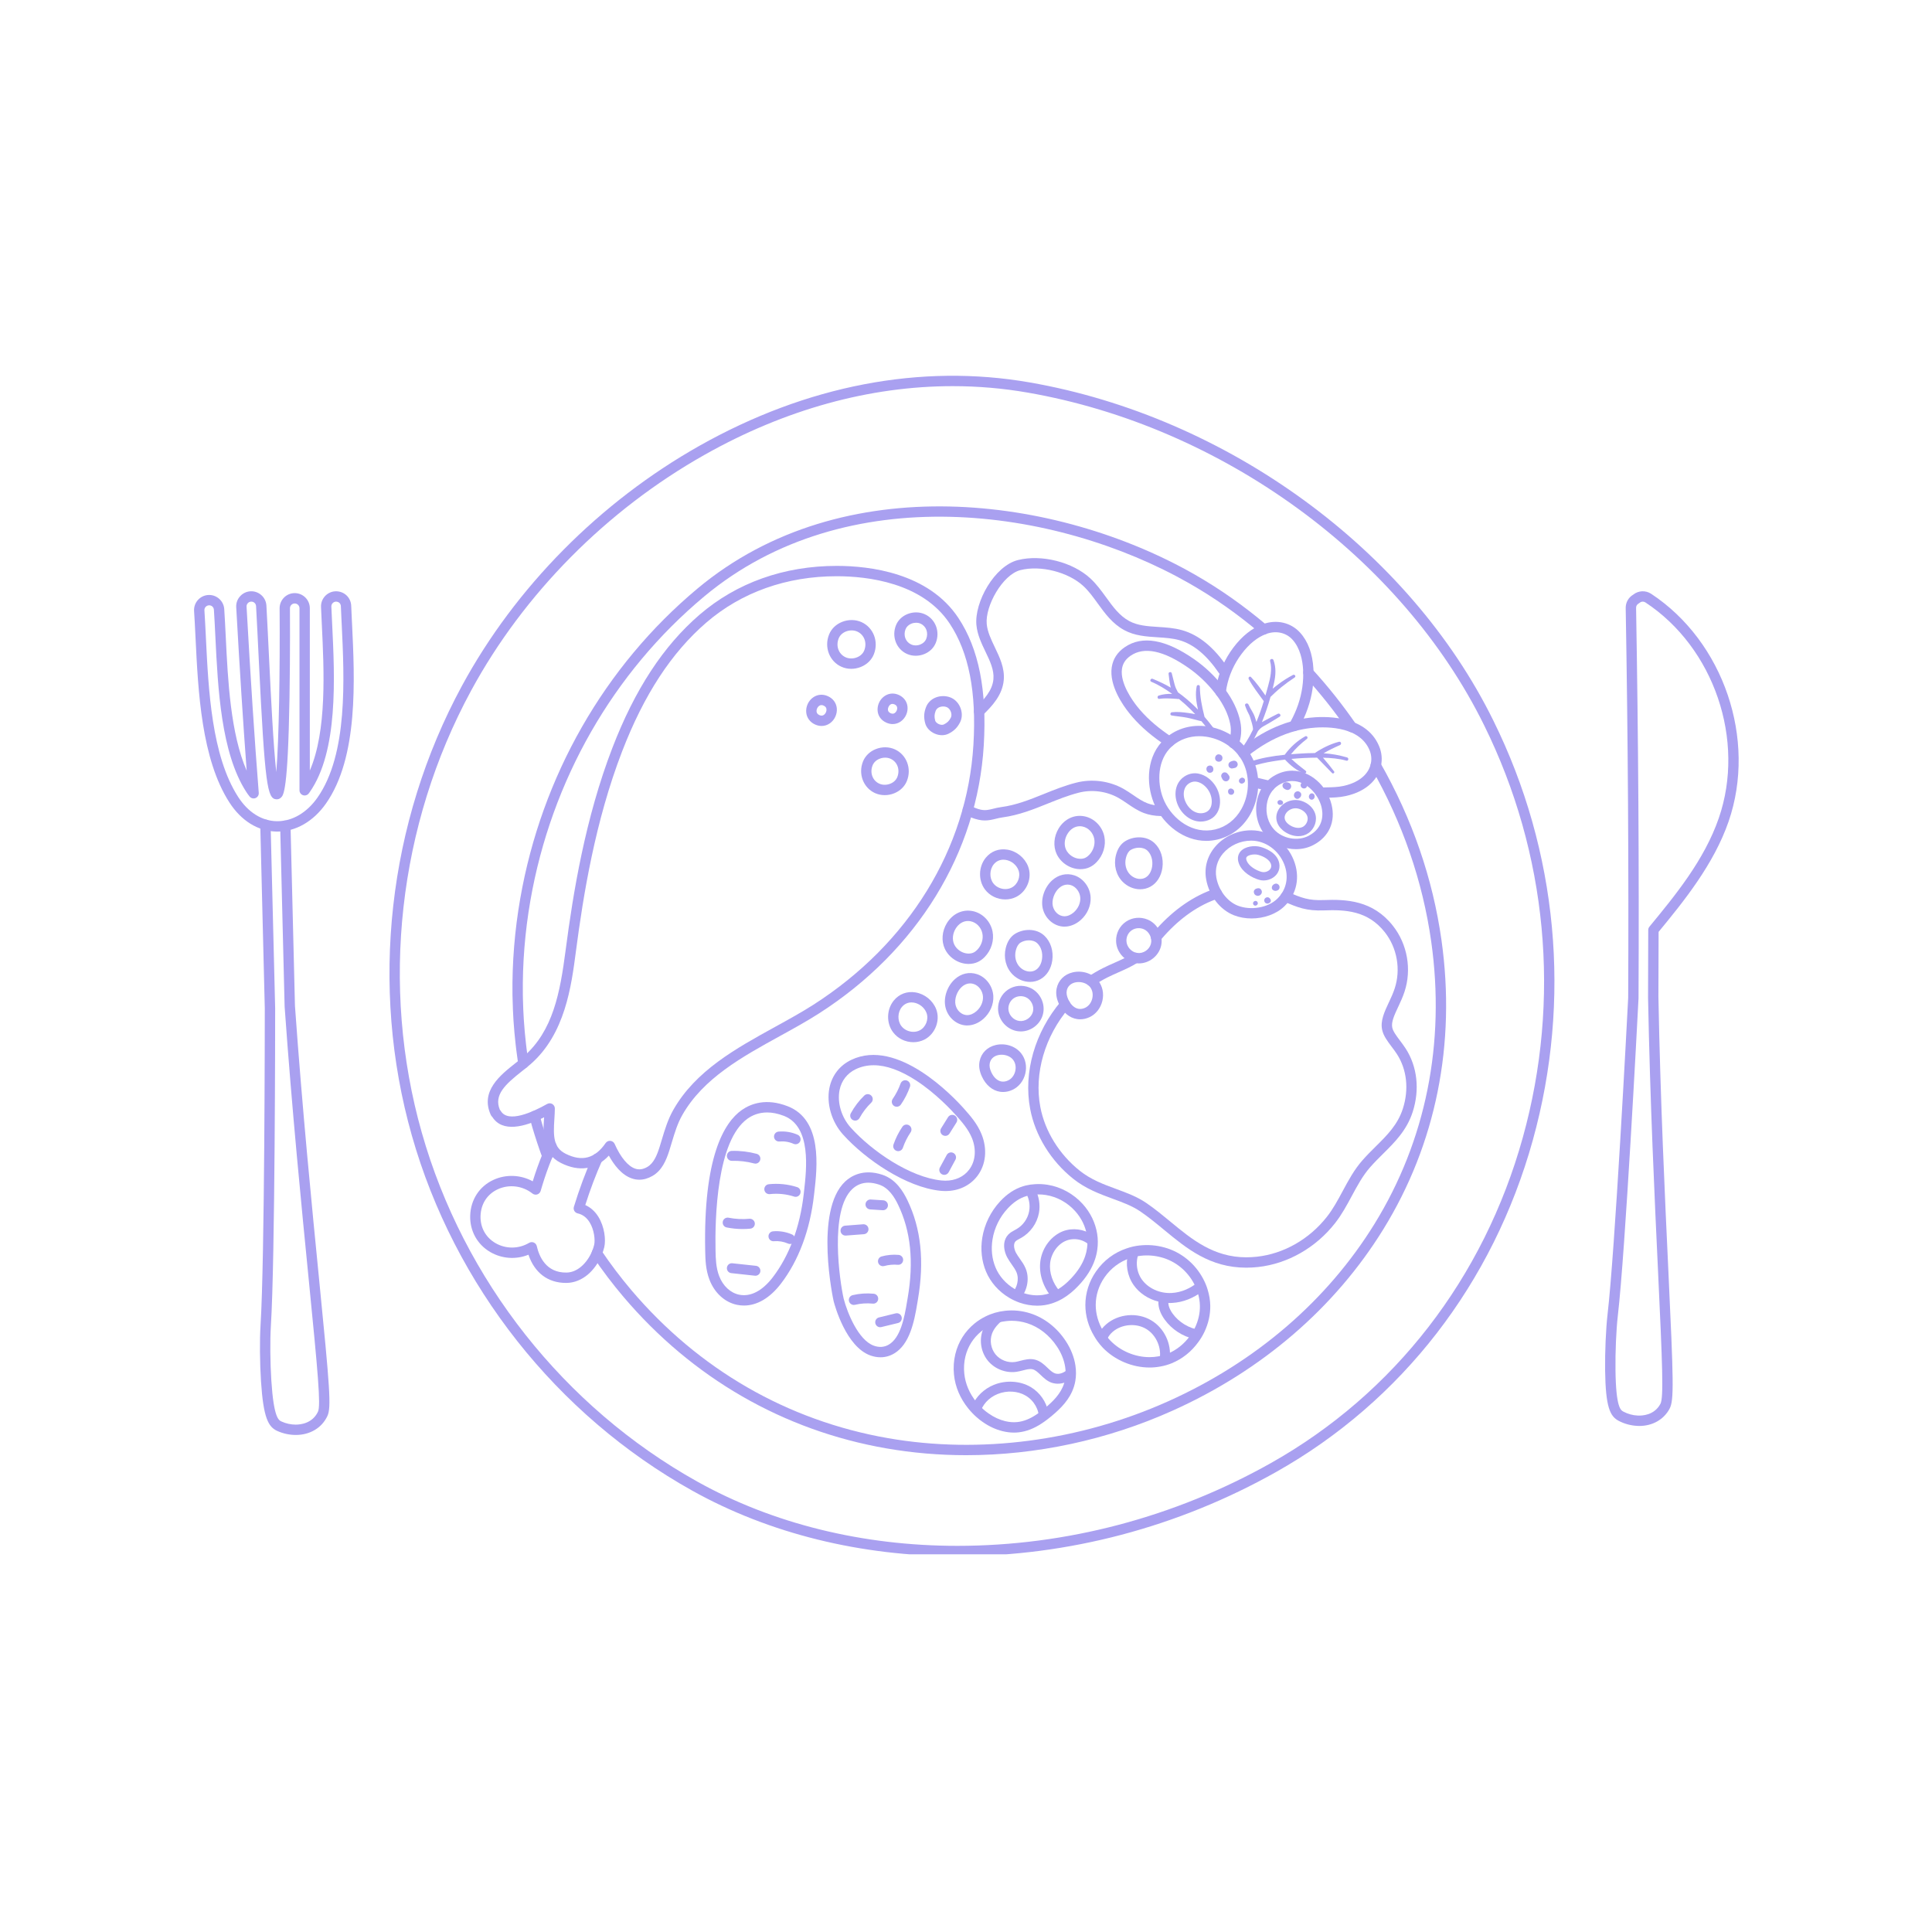 <svg xmlns="http://www.w3.org/2000/svg" xmlns:xlink="http://www.w3.org/1999/xlink" width="400" zoomAndPan="magnify" viewBox="0 0 300 300" height="400" preserveAspectRatio="xMidYMid meet" version="1.0"><defs><clipPath id="bc59de83ba"><path d="M 249 91.551 L 269.98 91.551 L 269.98 221.43 L 249 221.43 Z M 249 91.551 " clip-rule="nonzero"/></clipPath><clipPath id="74bd299879"><path d="M 60.402 58.352 L 241.547 58.352 L 241.547 241.352 L 60.402 241.352 Z M 60.402 58.352 " clip-rule="nonzero"/></clipPath></defs><g clip-path="url(#bc59de83ba)"><path fill="#a9a0f0" d="M 255.09 93.422 C 254.914 93.422 254.738 93.484 254.602 93.605 C 254.555 93.648 254.5 93.688 254.445 93.715 C 254.195 93.848 254.043 94.102 254.051 94.383 C 254.395 114.383 254.527 134.766 254.43 154.969 C 254.43 154.98 254.43 154.996 254.43 155.008 C 254.223 158.996 252.383 194.254 251.211 204.348 C 250.965 206.504 250.812 209.969 250.852 212.777 C 250.926 218.59 251.66 218.977 252.102 219.207 C 252.773 219.559 253.531 219.77 254.285 219.805 C 255.039 219.848 256.895 219.746 257.832 217.984 C 258.348 217.016 258.141 211.945 257.461 197.422 C 256.934 186.262 256.219 171.02 255.91 154.93 C 255.91 154.93 255.91 154.895 255.91 154.895 C 255.91 154.879 255.91 154.867 255.91 154.852 C 255.926 151.371 255.934 147.887 255.938 144.406 C 255.938 144.223 256.004 144.043 256.121 143.898 C 260.117 139.047 264.645 133.555 266.895 127.031 C 271.062 114.961 266.164 100.562 255.496 93.543 C 255.371 93.461 255.23 93.422 255.09 93.422 Z M 254.543 221.422 C 254.43 221.422 254.316 221.418 254.203 221.41 C 253.219 221.359 252.23 221.09 251.352 220.629 C 250.012 219.926 249.316 218.523 249.242 212.797 C 249.207 209.93 249.359 206.379 249.613 204.164 C 250.777 194.133 252.613 159.012 252.824 154.941 C 252.918 134.758 252.789 114.391 252.438 94.41 C 252.426 93.551 252.871 92.766 253.609 92.336 C 254.398 91.695 255.523 91.637 256.383 92.199 C 267.641 99.613 272.816 114.812 268.418 127.555 C 266.109 134.246 261.391 140.027 257.547 144.699 C 257.543 148.078 257.531 151.457 257.516 154.84 L 257.52 154.898 C 257.824 170.965 258.539 186.199 259.062 197.32 C 259.871 214.57 259.953 217.43 259.254 218.742 C 258.348 220.434 256.602 221.422 254.543 221.422 " fill-opacity="1" fill-rule="nonzero"/></g><path fill="#a9a0f0" d="M 32.48 93.992 C 32.461 93.992 32.445 93.992 32.43 93.996 C 32.023 94.02 31.715 94.371 31.742 94.781 C 31.824 96.031 31.891 97.359 31.961 98.773 L 31.969 98.969 C 32.367 107.152 32.863 117.34 36.965 123.723 C 38.508 126.121 40.637 127.469 42.957 127.516 L 43.086 127.516 C 45.395 127.516 47.656 126.188 49.289 123.863 C 54.039 117.105 53.469 105.387 53.055 96.828 L 53.039 96.559 C 53 95.711 52.961 94.898 52.93 94.129 C 52.914 93.707 52.598 93.418 52.152 93.422 C 51.965 93.43 51.785 93.516 51.648 93.66 C 51.516 93.805 51.445 93.992 51.453 94.191 C 51.484 94.969 51.523 95.793 51.566 96.652 L 51.578 96.898 C 51.984 105.242 52.539 116.676 48.082 123.016 C 48.039 123.074 47.996 123.133 47.953 123.191 C 47.746 123.473 47.383 123.59 47.055 123.48 C 46.727 123.371 46.504 123.062 46.504 122.715 L 46.504 94.445 C 46.504 94.039 46.172 93.707 45.762 93.707 C 45.355 93.707 45.023 94.039 45.023 94.445 C 45.023 94.512 45.07 101.422 44.953 108.402 C 44.707 122.844 44.027 123.48 43.621 123.859 C 43.422 124.047 43.164 124.137 42.906 124.117 C 41.523 124.008 41.137 122.133 40.184 102.453 C 40.047 99.656 39.91 96.762 39.762 94.117 C 39.738 93.711 39.402 93.395 38.98 93.422 C 38.785 93.434 38.605 93.52 38.473 93.668 C 38.34 93.816 38.273 94.004 38.285 94.199 C 38.918 105.539 39.539 114.996 40.18 123.113 C 40.207 123.465 40.004 123.797 39.672 123.926 C 39.344 124.055 38.969 123.953 38.75 123.676 C 38.559 123.438 38.379 123.188 38.211 122.922 C 34.324 116.875 33.836 106.906 33.445 98.902 C 33.371 97.387 33.301 95.984 33.215 94.68 C 33.188 94.285 32.871 93.992 32.48 93.992 Z M 43.086 129.125 L 42.93 129.125 C 40.051 129.066 37.453 127.453 35.613 124.59 C 31.277 117.848 30.77 107.422 30.363 99.047 L 30.352 98.852 C 30.285 97.445 30.219 96.121 30.137 94.887 C 30.051 93.594 31.035 92.477 32.324 92.391 C 33.605 92.305 34.734 93.289 34.82 94.578 C 34.906 95.895 34.977 97.301 35.051 98.793 C 35.383 105.629 35.789 113.895 38.305 119.672 C 37.758 112.363 37.223 104.02 36.68 94.289 C 36.645 93.664 36.855 93.062 37.273 92.598 C 37.691 92.129 38.266 91.852 38.891 91.816 C 40.18 91.746 41.293 92.738 41.367 94.027 C 41.516 96.676 41.652 99.574 41.789 102.375 C 42.078 108.293 42.441 115.805 42.902 119.879 C 43.32 114.82 43.484 104.184 43.418 94.453 C 43.418 93.152 44.469 92.098 45.762 92.098 C 47.059 92.098 48.109 93.152 48.109 94.445 L 48.109 119.648 C 50.773 113.469 50.316 104.074 49.973 96.977 L 49.961 96.73 C 49.918 95.867 49.879 95.039 49.848 94.254 C 49.82 93.629 50.043 93.031 50.469 92.566 C 50.895 92.109 51.469 91.84 52.098 91.816 C 53.43 91.777 54.484 92.77 54.535 94.066 C 54.566 94.832 54.605 95.641 54.645 96.48 L 54.66 96.75 C 55.086 105.539 55.672 117.582 50.605 124.789 C 48.668 127.547 45.926 129.125 43.086 129.125 " fill-opacity="1" fill-rule="nonzero"/><path fill="#a9a0f0" d="M 45.926 222.82 C 44.945 222.82 43.945 222.602 43.039 222.191 C 41.664 221.555 40.898 220.184 40.527 214.477 C 40.344 211.633 40.312 208.086 40.453 205.848 C 40.453 205.844 40.453 205.836 40.453 205.832 C 41.109 195.527 41.117 158.176 41.117 156.59 L 40.414 128.09 C 40.402 127.645 40.754 127.277 41.199 127.266 C 41.641 127.25 42.012 127.605 42.02 128.051 L 42.727 156.57 C 42.727 158.176 42.719 195.551 42.059 205.918 C 42.059 205.926 42.059 205.93 42.059 205.938 C 41.922 208.113 41.953 211.582 42.133 214.371 C 42.508 220.172 43.262 220.52 43.711 220.73 C 44.406 221.047 45.172 221.215 45.926 221.215 C 46.68 221.215 48.523 221.02 49.375 219.207 C 49.84 218.215 49.367 213.164 47.941 198.703 C 46.844 187.609 45.34 172.418 44.199 156.336 C 44.199 156.332 44.199 156.332 44.199 156.328 C 44.195 156.297 44.195 156.262 44.195 156.234 L 43.504 128.234 C 43.492 127.789 43.844 127.422 44.289 127.41 C 44.73 127.398 45.102 127.75 45.113 128.195 L 45.801 156.191 C 45.805 156.207 45.805 156.223 45.805 156.238 C 46.945 172.289 48.445 187.465 49.539 198.547 C 51.234 215.695 51.461 218.547 50.832 219.891 C 49.969 221.727 48.133 222.82 45.926 222.82 " fill-opacity="1" fill-rule="nonzero"/><g clip-path="url(#74bd299879)"><path fill="#a9a0f0" d="M 147.934 59.961 C 135.039 59.961 121.914 63.566 109.402 70.625 C 94.184 79.207 81.312 92.207 73.16 107.23 C 61.832 128.109 59.035 153.129 65.496 175.875 C 71.992 198.766 87.582 218.512 108.266 230.055 C 119.965 236.59 133.934 240.039 148.656 240.039 C 165.559 240.039 182.395 235.594 197.344 227.184 C 216.516 216.395 230.41 198.438 236.465 176.613 C 242.41 155.207 240.273 132.484 230.457 112.625 C 217.605 86.496 189.793 66.219 159.594 60.965 C 155.746 60.293 151.852 59.961 147.934 59.961 Z M 148.656 241.648 C 133.66 241.648 119.422 238.125 107.48 231.461 C 86.43 219.711 70.559 199.613 63.949 176.316 C 57.379 153.168 60.219 127.711 71.746 106.465 C 80.043 91.18 93.133 77.953 108.609 69.223 C 125.25 59.84 142.977 56.434 159.871 59.379 C 190.559 64.719 218.832 85.34 231.898 111.914 C 241.891 132.125 244.062 155.258 238.016 177.043 C 231.844 199.281 217.68 217.586 198.133 228.582 C 182.941 237.129 165.836 241.648 148.656 241.648 " fill-opacity="1" fill-rule="nonzero"/></g><path fill="#a9a0f0" d="M 209.898 113.703 C 209.645 113.703 209.391 113.586 209.234 113.359 C 207.207 110.422 204.965 107.602 202.574 104.988 C 202.273 104.66 202.297 104.148 202.625 103.852 C 202.953 103.551 203.461 103.574 203.762 103.902 C 206.203 106.57 208.488 109.445 210.559 112.445 C 210.812 112.809 210.723 113.312 210.355 113.562 C 210.215 113.66 210.059 113.703 209.898 113.703 Z M 81.273 165.934 C 80.883 165.934 80.543 165.656 80.48 165.258 C 80.445 165.031 80.41 164.809 80.379 164.586 L 80.371 164.523 C 80.332 164.281 80.301 164.035 80.27 163.789 C 80.23 163.555 80.203 163.305 80.172 163.051 C 80.152 162.914 80.137 162.762 80.117 162.609 L 80.113 162.57 C 80.09 162.383 80.07 162.195 80.051 162.008 C 79.926 160.902 79.824 159.758 79.746 158.621 L 79.723 158.262 C 79.691 157.777 79.664 157.301 79.648 156.82 C 79.625 156.25 79.605 155.676 79.594 155.105 C 79.586 154.902 79.582 154.691 79.578 154.48 C 79.512 149.508 79.918 144.484 80.781 139.539 C 84.094 120.539 93.875 103.434 108.324 91.375 C 130.938 72.516 164.172 77.023 185.484 89.195 C 189.414 91.438 193.203 94.109 196.746 97.121 C 197.082 97.41 197.125 97.918 196.836 98.254 C 196.547 98.594 196.043 98.637 195.703 98.348 C 192.238 95.395 188.531 92.785 184.688 90.594 C 163.844 78.688 131.379 74.242 109.355 92.613 C 95.195 104.426 85.613 121.191 82.363 139.816 C 81.52 144.66 81.121 149.59 81.188 154.461 C 81.191 154.66 81.195 154.859 81.199 155.062 C 81.211 155.629 81.23 156.195 81.254 156.758 C 81.273 157.223 81.297 157.688 81.328 158.148 L 81.352 158.508 C 81.426 159.629 81.523 160.746 81.648 161.836 C 81.668 162.02 81.688 162.199 81.707 162.379 L 81.715 162.418 C 81.73 162.562 81.75 162.703 81.766 162.844 C 81.797 163.098 81.828 163.332 81.859 163.566 C 81.895 163.816 81.926 164.055 81.961 164.293 L 81.969 164.352 C 82 164.57 82.031 164.785 82.066 165.004 C 82.137 165.441 81.84 165.855 81.402 165.926 C 81.359 165.93 81.316 165.934 81.273 165.934 Z M 84.984 180.301 C 84.656 180.301 84.348 180.102 84.227 179.777 C 83.66 178.238 83.133 176.641 82.656 175.035 C 82.508 174.527 82.363 174.02 82.227 173.508 C 82.113 173.078 82.367 172.641 82.797 172.523 C 83.223 172.41 83.664 172.66 83.781 173.094 C 83.914 173.59 84.055 174.086 84.199 174.582 C 84.664 176.152 85.18 177.715 85.738 179.219 C 85.891 179.637 85.676 180.098 85.258 180.25 C 85.168 180.285 85.074 180.301 84.984 180.301 Z M 150.027 225.961 C 145.84 225.961 141.676 225.609 137.605 224.898 C 121.621 222.113 107.516 213.977 96.816 201.379 C 95.113 199.371 93.496 197.238 92.016 195.035 C 91.77 194.668 91.867 194.168 92.238 193.922 C 92.605 193.672 93.105 193.77 93.352 194.141 C 94.797 196.289 96.379 198.375 98.043 200.34 C 108.496 212.645 122.273 220.59 137.883 223.316 C 152.172 225.809 167.629 223.773 181.418 217.582 C 195.012 211.48 206.086 201.953 213.438 190.035 C 221.41 177.109 224.457 161.953 222.238 146.199 C 220.914 136.832 217.785 127.758 212.93 119.23 C 212.707 118.844 212.844 118.352 213.227 118.133 C 213.613 117.914 214.105 118.047 214.324 118.434 C 219.285 127.141 222.48 136.406 223.832 145.977 C 226.102 162.102 222.98 177.629 214.805 190.875 C 207.281 203.07 195.965 212.812 182.074 219.047 C 171.922 223.609 160.879 225.961 150.027 225.961 " fill-opacity="1" fill-rule="nonzero"/><path fill="#a9a0f0" d="M 179.516 146.344 C 179.328 146.344 179.145 146.281 178.996 146.152 C 178.656 145.863 178.617 145.355 178.906 145.02 C 179.141 144.742 179.379 144.473 179.621 144.203 C 182.352 141.172 185.406 139.078 188.699 137.977 C 189.121 137.836 189.574 138.062 189.715 138.484 C 189.855 138.906 189.629 139.363 189.207 139.504 C 186.18 140.512 183.355 142.457 180.812 145.281 C 180.582 145.539 180.355 145.801 180.129 146.066 C 179.969 146.25 179.742 146.344 179.516 146.344 Z M 169.445 153.129 C 169.188 153.129 168.934 153.004 168.777 152.773 C 168.527 152.41 168.625 151.906 168.992 151.66 C 169.719 151.168 170.465 150.727 171.211 150.355 C 171.824 150.047 172.449 149.766 173.055 149.5 C 174.074 149.047 175.039 148.617 175.867 148.07 C 175.996 147.984 176.152 147.938 176.309 147.938 C 176.754 147.938 177.117 148.297 177.117 148.742 C 177.117 149.043 176.953 149.305 176.711 149.441 C 175.781 150.051 174.727 150.516 173.707 150.969 C 173.121 151.23 172.512 151.5 171.934 151.789 C 171.246 152.137 170.559 152.539 169.895 152.992 C 169.754 153.082 169.598 153.129 169.445 153.129 Z M 193.523 196.844 C 187.871 196.844 184.262 193.863 180.773 190.984 L 180.715 190.938 C 179.555 189.977 178.352 188.988 177.078 188.117 C 175.801 187.246 174.328 186.707 172.77 186.137 C 170.715 185.379 168.613 184.605 166.652 183.043 C 163.176 180.27 160.734 176.309 159.961 172.176 C 158.898 166.512 160.691 160.273 164.758 155.477 C 164.906 155.293 165.133 155.172 165.387 155.172 C 165.832 155.172 166.191 155.531 166.191 155.977 C 166.191 156.168 166.125 156.352 166 156.5 C 162.234 160.93 160.562 166.68 161.539 171.883 C 162.246 175.637 164.473 179.246 167.656 181.785 C 169.414 183.188 171.391 183.914 173.305 184.617 C 174.98 185.234 176.543 185.809 177.984 186.789 C 179.32 187.699 180.547 188.715 181.738 189.695 L 181.797 189.746 C 185.066 192.445 188.449 195.234 193.523 195.234 C 194.055 195.234 194.613 195.203 195.184 195.141 C 199.355 194.68 203.316 192.418 206.051 188.93 C 207 187.723 207.723 186.379 208.488 184.957 C 209.371 183.312 210.281 181.617 211.57 180.16 C 212.242 179.395 212.945 178.695 213.625 178.023 C 215.387 176.281 217.043 174.637 217.84 172.141 C 218.797 169.156 218.461 166.074 216.922 163.691 C 216.668 163.297 216.387 162.926 216.117 162.566 L 216.055 162.484 C 215.414 161.625 214.805 160.816 214.613 159.883 C 214.324 158.508 214.973 157.121 215.66 155.648 L 215.684 155.605 C 216 154.926 216.328 154.219 216.562 153.5 C 217.539 150.547 216.953 147.195 215.035 144.754 C 212.387 141.391 208.891 141.238 205.539 141.367 C 202.906 141.469 201.438 140.902 199.328 139.961 C 198.922 139.781 198.738 139.305 198.922 138.902 C 199.102 138.496 199.578 138.312 199.984 138.496 C 202.102 139.441 203.262 139.844 205.477 139.762 C 209.078 139.621 213.184 139.805 216.297 143.762 C 218.547 146.621 219.234 150.547 218.09 154.004 C 217.824 154.812 217.477 155.562 217.141 156.285 L 217.117 156.332 C 216.523 157.602 216.008 158.699 216.188 159.555 C 216.309 160.141 216.812 160.809 217.34 161.52 L 217.402 161.598 C 217.688 161.98 217.988 162.379 218.27 162.816 C 220.074 165.605 220.477 169.184 219.371 172.633 C 218.457 175.504 216.578 177.363 214.758 179.164 C 214.098 179.82 213.414 180.5 212.777 181.223 C 211.613 182.543 210.781 184.086 209.902 185.719 C 209.137 187.137 208.348 188.605 207.316 189.922 C 204.316 193.75 199.957 196.234 195.355 196.742 C 194.727 196.809 194.109 196.844 193.523 196.844 " fill-opacity="1" fill-rule="nonzero"/><path fill="#a9a0f0" d="M 150.305 143.012 C 149.551 143.012 148.859 143.434 148.395 144.195 C 147.914 144.98 147.828 145.922 148.172 146.652 C 148.547 147.457 149.43 148.039 150.316 148.07 L 150.398 148.07 C 150.68 148.07 150.934 148.02 151.156 147.918 C 151.363 147.824 151.559 147.68 151.758 147.473 C 152.418 146.785 152.719 145.816 152.543 144.945 C 152.355 143.996 151.621 143.238 150.723 143.055 C 150.582 143.023 150.441 143.012 150.305 143.012 Z M 150.398 149.68 C 150.352 149.68 150.309 149.68 150.262 149.676 C 148.77 149.625 147.344 148.684 146.715 147.328 C 146.148 146.121 146.266 144.598 147.023 143.355 C 147.926 141.875 149.461 141.156 151.047 141.477 C 152.57 141.789 153.805 143.055 154.121 144.629 C 154.398 146.012 153.938 147.527 152.918 148.586 C 152.574 148.941 152.215 149.199 151.828 149.379 C 151.395 149.578 150.914 149.68 150.398 149.68 " fill-opacity="1" fill-rule="nonzero"/><path fill="#a9a0f0" d="M 159.777 146.012 C 159.301 146.012 158.824 146.145 158.465 146.371 C 158.129 146.586 157.883 146.992 157.734 147.582 C 157.492 148.551 157.742 149.551 158.383 150.191 C 158.812 150.617 159.379 150.863 159.938 150.863 C 160.234 150.863 160.512 150.793 160.754 150.66 C 161.305 150.359 161.691 149.723 161.805 148.918 C 161.941 147.953 161.668 147.039 161.074 146.473 C 160.73 146.148 160.258 146.012 159.777 146.012 Z M 159.938 152.469 C 158.957 152.469 157.977 152.055 157.25 151.328 C 156.207 150.293 155.797 148.707 156.176 147.191 C 156.43 146.184 156.91 145.449 157.605 145.012 C 158.852 144.23 160.875 144.07 162.18 145.305 C 163.152 146.227 163.605 147.66 163.398 149.145 C 163.211 150.457 162.527 151.523 161.527 152.07 C 161.051 152.332 160.5 152.469 159.938 152.469 " fill-opacity="1" fill-rule="nonzero"/><path fill="#a9a0f0" d="M 150.641 152.703 C 150.184 152.703 149.738 152.887 149.344 153.242 C 148.59 153.922 148.176 155.121 148.375 156.031 C 148.57 156.922 149.309 157.59 150.129 157.625 L 150.188 157.625 C 150.672 157.625 151.188 157.406 151.633 157.008 C 152.309 156.414 152.68 155.57 152.637 154.762 C 152.59 153.879 151.988 153.051 151.203 152.797 C 151.016 152.734 150.828 152.703 150.641 152.703 Z M 150.188 159.23 C 150.145 159.23 150.102 159.23 150.062 159.23 C 148.527 159.172 147.156 157.969 146.805 156.375 C 146.48 154.902 147.078 153.125 148.266 152.051 C 149.25 151.16 150.5 150.875 151.703 151.266 C 153.117 151.727 154.16 153.129 154.242 154.672 C 154.312 155.969 153.738 157.293 152.699 158.211 C 151.957 158.867 151.062 159.23 150.188 159.23 " fill-opacity="1" fill-rule="nonzero"/><path fill="#a9a0f0" d="M 158.488 154.684 C 158.105 154.684 157.73 154.793 157.41 155.012 C 156.887 155.371 156.578 155.98 156.582 156.641 C 156.594 157.57 157.355 158.422 158.281 158.535 C 159.219 158.652 160.152 158.004 160.391 157.113 C 160.625 156.227 160.105 155.184 159.258 154.836 C 159.008 154.734 158.746 154.684 158.488 154.684 Z M 158.504 160.16 C 158.363 160.16 158.219 160.148 158.082 160.133 C 156.363 159.918 155 158.395 154.977 156.66 C 154.961 155.461 155.531 154.348 156.504 153.684 C 157.484 153.016 158.742 152.891 159.863 153.348 C 161.473 154.004 162.387 155.84 161.941 157.523 C 161.539 159.051 160.094 160.16 158.504 160.16 " fill-opacity="1" fill-rule="nonzero"/><path fill="#a9a0f0" d="M 141.531 155.656 C 140.945 155.656 140.422 155.906 140.035 156.375 C 139.367 157.191 139.332 158.484 139.957 159.316 C 140.379 159.875 141.094 160.223 141.832 160.223 C 142.18 160.223 142.516 160.145 142.809 159.996 C 143.762 159.512 144.246 158.27 143.867 157.281 C 143.551 156.457 142.773 155.828 141.887 155.684 C 141.766 155.668 141.645 155.656 141.531 155.656 Z M 141.832 161.832 C 140.578 161.832 139.398 161.254 138.672 160.281 C 137.605 158.859 137.656 156.742 138.793 155.355 C 139.621 154.348 140.84 153.887 142.141 154.098 C 143.586 154.332 144.852 155.355 145.371 156.707 C 146.039 158.453 145.215 160.574 143.539 161.43 C 143.02 161.691 142.43 161.832 141.832 161.832 " fill-opacity="1" fill-rule="nonzero"/><path fill="#a9a0f0" d="M 155.527 163.777 C 155.344 163.777 155.156 163.797 154.973 163.84 C 154.281 164 153.812 164.461 153.688 165.105 C 153.605 165.512 153.684 165.961 153.926 166.488 C 154.305 167.312 154.887 167.84 155.527 167.938 C 155.852 167.984 156.203 167.93 156.539 167.77 C 157.086 167.512 157.488 166.988 157.645 166.336 C 157.801 165.684 157.676 165.035 157.309 164.559 C 156.926 164.066 156.234 163.777 155.527 163.777 Z M 155.762 169.562 C 155.605 169.562 155.445 169.551 155.289 169.527 C 154.102 169.348 153.07 168.484 152.465 167.156 C 152.078 166.312 151.961 165.539 152.109 164.793 C 152.359 163.523 153.293 162.586 154.602 162.273 C 156.102 161.922 157.699 162.441 158.578 163.574 C 159.25 164.438 159.477 165.582 159.207 166.711 C 158.938 167.84 158.215 168.758 157.227 169.223 C 156.754 169.449 156.258 169.562 155.762 169.562 " fill-opacity="1" fill-rule="nonzero"/><path fill="#a9a0f0" d="M 167.672 128.297 C 166.918 128.297 166.227 128.715 165.762 129.477 C 165.281 130.262 165.195 131.207 165.535 131.934 C 165.914 132.738 166.797 133.324 167.684 133.352 L 167.766 133.355 C 168.047 133.355 168.301 133.305 168.523 133.203 C 168.727 133.105 168.926 132.961 169.125 132.754 C 169.785 132.07 170.086 131.102 169.91 130.227 C 169.719 129.281 168.988 128.52 168.09 128.34 C 167.949 128.309 167.809 128.297 167.672 128.297 Z M 167.766 134.965 C 167.719 134.965 167.676 134.965 167.629 134.961 C 166.137 134.91 164.711 133.965 164.078 132.613 C 163.512 131.402 163.633 129.883 164.387 128.641 C 165.289 127.16 166.832 126.438 168.41 126.762 C 169.934 127.074 171.172 128.336 171.484 129.91 C 171.766 131.293 171.301 132.812 170.281 133.871 C 169.938 134.227 169.582 134.484 169.191 134.664 C 168.762 134.863 168.277 134.965 167.766 134.965 " fill-opacity="1" fill-rule="nonzero"/><path fill="#a9a0f0" d="M 176.879 131.629 C 176.402 131.629 175.922 131.766 175.562 131.988 C 175.23 132.203 174.984 132.609 174.836 133.199 C 174.594 134.168 174.844 135.168 175.484 135.809 C 175.914 136.234 176.48 136.48 177.039 136.48 C 177.336 136.48 177.613 136.41 177.855 136.277 C 178.406 135.977 178.789 135.34 178.906 134.535 C 179.039 133.57 178.766 132.656 178.176 132.09 C 177.832 131.766 177.355 131.629 176.879 131.629 Z M 177.039 138.086 C 176.059 138.086 175.078 137.672 174.348 136.945 C 173.309 135.91 172.898 134.324 173.277 132.809 C 173.527 131.801 174.008 131.07 174.707 130.629 C 175.949 129.848 177.973 129.688 179.281 130.926 C 180.25 131.844 180.707 133.277 180.496 134.762 C 180.309 136.074 179.629 137.141 178.625 137.688 C 178.148 137.949 177.602 138.086 177.039 138.086 " fill-opacity="1" fill-rule="nonzero"/><path fill="#a9a0f0" d="M 165.75 137.359 C 165.289 137.359 164.844 137.543 164.453 137.895 C 163.699 138.578 163.281 139.777 163.48 140.684 C 163.68 141.578 164.414 142.246 165.234 142.277 L 165.293 142.277 C 165.777 142.277 166.293 142.059 166.742 141.664 C 167.414 141.066 167.789 140.227 167.746 139.414 C 167.699 138.535 167.094 137.707 166.312 137.449 C 166.125 137.391 165.934 137.359 165.75 137.359 Z M 165.293 143.887 C 165.254 143.887 165.211 143.887 165.172 143.887 C 163.637 143.824 162.262 142.625 161.91 141.031 C 161.586 139.559 162.188 137.777 163.371 136.703 C 164.355 135.812 165.609 135.531 166.812 135.922 C 168.223 136.383 169.27 137.785 169.352 139.328 C 169.422 140.625 168.848 141.949 167.809 142.867 C 167.062 143.523 166.172 143.887 165.293 143.887 " fill-opacity="1" fill-rule="nonzero"/><path fill="#a9a0f0" d="M 176.812 144.125 C 176.434 144.125 176.059 144.234 175.738 144.453 C 175.211 144.809 174.902 145.418 174.91 146.078 C 174.926 147.008 175.684 147.859 176.605 147.977 C 177.559 148.098 178.48 147.441 178.715 146.551 C 178.949 145.664 178.43 144.621 177.582 144.277 C 177.332 144.172 177.07 144.125 176.812 144.125 Z M 176.832 149.598 C 176.688 149.598 176.547 149.59 176.406 149.57 C 174.691 149.355 173.324 147.832 173.305 146.098 C 173.289 144.898 173.859 143.785 174.832 143.121 C 175.812 142.453 177.07 142.328 178.191 142.785 C 179.801 143.445 180.715 145.281 180.27 146.965 C 179.867 148.488 178.422 149.598 176.832 149.598 " fill-opacity="1" fill-rule="nonzero"/><path fill="#a9a0f0" d="M 155.805 133.492 C 155.219 133.492 154.699 133.738 154.312 134.207 C 153.645 135.027 153.609 136.32 154.234 137.152 C 154.652 137.711 155.371 138.055 156.105 138.055 C 156.453 138.055 156.793 137.977 157.082 137.828 C 158.035 137.344 158.523 136.102 158.145 135.117 C 157.828 134.289 157.051 133.664 156.16 133.52 C 156.039 133.5 155.922 133.492 155.805 133.492 Z M 156.105 139.664 C 154.855 139.664 153.676 139.086 152.945 138.117 C 151.879 136.695 151.934 134.578 153.07 133.188 C 153.895 132.18 155.113 131.719 156.418 131.934 C 157.859 132.164 159.129 133.188 159.645 134.543 C 160.316 136.289 159.492 138.406 157.812 139.262 C 157.297 139.523 156.707 139.664 156.105 139.664 " fill-opacity="1" fill-rule="nonzero"/><path fill="#a9a0f0" d="M 167.492 152.492 C 167.305 152.492 167.117 152.512 166.934 152.555 C 166.246 152.719 165.773 153.18 165.648 153.82 C 165.566 154.227 165.648 154.68 165.887 155.203 C 166.266 156.027 166.852 156.555 167.492 156.652 C 167.816 156.703 168.168 156.645 168.5 156.488 C 169.047 156.23 169.449 155.707 169.605 155.051 C 169.762 154.398 169.641 153.754 169.27 153.273 C 168.887 152.785 168.195 152.492 167.492 152.492 Z M 167.723 158.277 C 167.566 158.277 167.406 158.266 167.254 158.242 C 166.062 158.062 165.031 157.199 164.426 155.875 C 164.039 155.031 163.922 154.258 164.07 153.508 C 164.32 152.242 165.254 151.297 166.566 150.988 C 168.066 150.637 169.66 151.16 170.539 152.289 C 171.211 153.156 171.441 154.297 171.172 155.426 C 170.898 156.555 170.18 157.473 169.188 157.941 C 168.715 158.164 168.223 158.277 167.723 158.277 " fill-opacity="1" fill-rule="nonzero"/><path fill="#a9a0f0" d="M 152.93 127.402 C 152.617 127.402 152.281 127.371 151.918 127.285 C 151.211 127.129 150.523 126.855 149.871 126.473 C 149.488 126.246 149.359 125.754 149.586 125.371 C 149.812 124.988 150.305 124.859 150.688 125.086 C 151.195 125.383 151.727 125.598 152.27 125.719 C 153.004 125.883 153.547 125.75 154.234 125.578 C 154.594 125.488 154.996 125.387 155.449 125.328 C 157.812 125.012 159.887 124.176 162.082 123.293 C 163.668 122.652 165.312 121.992 167.094 121.535 C 169.539 120.906 172.207 121.246 174.414 122.465 C 174.957 122.77 175.465 123.117 175.961 123.453 C 176.707 123.965 177.414 124.445 178.191 124.738 C 178.801 124.973 179.5 125.094 180.273 125.109 C 180.719 125.117 181.07 125.48 181.062 125.926 C 181.055 126.363 180.699 126.715 180.262 126.715 C 180.254 126.715 180.25 126.715 180.246 126.715 C 179.289 126.699 178.406 126.539 177.625 126.246 C 176.668 125.883 175.844 125.324 175.051 124.781 C 174.57 124.449 174.113 124.141 173.637 123.875 C 171.785 122.852 169.547 122.562 167.496 123.09 C 165.816 123.523 164.223 124.164 162.68 124.785 C 160.492 125.668 158.227 126.578 155.664 126.926 C 155.297 126.973 154.969 127.055 154.625 127.141 C 154.098 127.27 153.559 127.402 152.93 127.402 " fill-opacity="1" fill-rule="nonzero"/><path fill="#a9a0f0" d="M 152.035 111.277 C 151.824 111.277 151.613 111.195 151.457 111.031 C 151.148 110.711 151.156 110.199 151.477 109.895 C 152.801 108.621 154.109 107.227 154.258 105.453 C 154.383 104.023 153.723 102.648 153.023 101.191 C 152.402 99.895 151.762 98.555 151.617 97.059 C 151.281 93.523 154.406 87.887 158.066 86.965 C 161.727 86.047 166.562 87.27 169.312 89.816 C 170.266 90.699 171.023 91.746 171.758 92.754 C 172.82 94.223 173.82 95.605 175.34 96.434 C 176.652 97.148 178.203 97.246 179.848 97.352 C 181.086 97.43 182.363 97.512 183.598 97.867 C 186.184 98.617 188.48 100.5 190.617 103.625 C 190.867 103.992 190.777 104.492 190.41 104.746 C 190.043 104.992 189.543 104.902 189.293 104.535 C 187.371 101.73 185.363 100.051 183.152 99.414 C 182.086 99.105 180.949 99.035 179.742 98.957 C 178 98.844 176.195 98.73 174.57 97.844 C 172.734 96.848 171.574 95.246 170.453 93.699 C 169.738 92.707 169.059 91.77 168.219 90.996 C 165.871 88.824 161.586 87.738 158.461 88.523 C 155.668 89.227 152.953 94.121 153.219 96.906 C 153.332 98.113 153.891 99.273 154.473 100.5 C 155.234 102.082 156.023 103.727 155.863 105.59 C 155.664 107.918 154.07 109.633 152.594 111.055 C 152.438 111.203 152.234 111.277 152.035 111.277 " fill-opacity="1" fill-rule="nonzero"/><path fill="#a9a0f0" d="M 193.074 117.77 C 192.863 117.77 192.652 117.688 192.496 117.523 C 192.188 117.203 192.199 116.695 192.516 116.387 C 193.086 115.84 193.734 115.375 194.352 114.957 C 196.309 113.617 198.344 112.641 200.402 112.047 C 200.867 111.199 201.254 110.332 201.555 109.461 C 202.184 107.625 202.449 105.777 202.344 103.965 C 202.266 102.582 201.91 100.648 200.676 99.301 C 199.691 98.23 198.156 97.891 196.672 98.422 C 195.281 98.918 193.973 99.969 192.785 101.547 C 191.625 103.09 190.824 104.883 190.469 106.738 C 190.422 106.992 190.375 107.262 190.336 107.559 C 190.281 108 189.875 108.309 189.434 108.25 C 188.992 108.191 188.684 107.789 188.746 107.348 C 188.789 107.016 188.836 106.719 188.891 106.438 C 189.293 104.344 190.195 102.316 191.5 100.578 C 192.879 98.746 194.438 97.512 196.133 96.906 C 198.234 96.156 200.43 96.656 201.859 98.215 C 203.109 99.578 203.812 101.48 203.949 103.871 C 204.066 105.895 203.773 107.949 203.074 109.98 C 202.711 111.051 202.227 112.109 201.637 113.133 C 201.527 113.316 201.352 113.453 201.148 113.508 C 199.152 114.043 197.172 114.98 195.258 116.285 C 194.699 116.664 194.113 117.082 193.633 117.547 C 193.477 117.695 193.277 117.77 193.074 117.77 " fill-opacity="1" fill-rule="nonzero"/><path fill="#a9a0f0" d="M 192.637 116.43 C 192.754 116.285 192.871 116.141 192.977 115.988 C 193.379 115.438 193.742 114.855 194.07 114.254 C 194.242 113.938 194.406 113.613 194.566 113.289 C 194.566 113.285 194.566 113.285 194.566 113.285 C 194.566 112.68 194.289 112.008 194.129 111.422 C 194.031 111.074 193.867 110.793 193.703 110.469 C 193.555 110.18 193.457 109.883 193.344 109.578 C 193.215 109.238 193.734 109.082 193.871 109.41 C 194.16 110.086 194.617 110.637 194.852 111.34 C 194.938 111.594 195.016 111.852 195.094 112.105 C 195.312 111.578 195.512 111.051 195.703 110.516 C 195.895 109.973 196.07 109.426 196.238 108.875 C 195.438 107.762 194.539 106.645 193.898 105.434 C 193.785 105.215 194.051 104.93 194.25 105.133 C 195.086 105.992 195.797 107.012 196.5 108 C 196.645 107.508 196.785 107.012 196.914 106.516 C 197.246 105.297 197.57 103.926 197.219 102.676 C 197.125 102.332 197.625 102.172 197.75 102.508 C 198.164 103.66 198.098 104.828 197.84 106.008 C 197.77 106.316 197.695 106.629 197.621 106.941 C 197.918 106.691 198.227 106.457 198.512 106.238 C 199.227 105.688 199.977 105.23 200.77 104.805 C 201.039 104.664 201.297 105.035 201.031 105.203 C 200.324 105.66 199.637 106.164 198.984 106.691 C 198.641 106.969 198.301 107.254 197.977 107.555 C 197.746 107.766 197.527 108.008 197.285 108.211 C 196.91 109.543 196.465 110.859 195.949 112.129 C 196.129 112.035 196.309 111.941 196.48 111.844 C 197.117 111.492 197.766 111.168 198.414 110.836 C 198.715 110.684 199 111.098 198.707 111.281 C 198.129 111.637 197.562 111.992 196.98 112.332 C 196.457 112.637 195.809 112.906 195.445 113.406 C 195.414 113.445 195.387 113.473 195.355 113.496 C 195.016 114.207 194.645 114.902 194.223 115.566 C 193.906 116.07 193.559 116.609 193.172 117.098 L 192.637 116.43 " fill-opacity="1" fill-rule="nonzero"/><path fill="#a9a0f0" d="M 197.141 122.867 C 197.059 122.867 196.977 122.855 196.895 122.828 C 196.73 122.777 196.156 122.637 195.695 122.531 C 195.035 122.371 194.617 122.273 194.414 122.207 C 193.988 122.074 193.754 121.625 193.887 121.199 C 194.02 120.777 194.473 120.539 194.895 120.672 C 195.059 120.727 195.594 120.852 196.066 120.965 C 196.746 121.125 197.176 121.23 197.383 121.297 C 197.805 121.43 198.039 121.883 197.906 122.305 C 197.797 122.648 197.48 122.867 197.141 122.867 " fill-opacity="1" fill-rule="nonzero"/><path fill="#a9a0f0" d="M 205.129 123.891 C 204.699 123.891 204.344 123.551 204.328 123.113 C 204.309 122.672 204.656 122.297 205.102 122.285 C 205.395 122.273 205.68 122.27 205.965 122.262 C 206.879 122.246 207.746 122.23 208.637 122.035 C 209.977 121.738 211.047 121.207 211.812 120.453 C 212.91 119.371 213.234 117.844 212.656 116.473 C 210.988 112.504 205.215 112.852 203.484 113.055 C 202.691 113.148 201.906 113.301 201.148 113.508 C 200.723 113.621 200.281 113.371 200.164 112.941 C 200.047 112.516 200.297 112.07 200.727 111.957 C 201.559 111.73 202.422 111.562 203.297 111.457 C 205.312 111.223 212.035 110.848 214.141 115.848 C 214.977 117.84 214.52 120.047 212.941 121.602 C 211.953 122.57 210.621 123.246 208.98 123.605 C 207.934 123.836 206.945 123.852 205.996 123.871 C 205.719 123.875 205.441 123.879 205.156 123.891 C 205.148 123.891 205.141 123.891 205.129 123.891 " fill-opacity="1" fill-rule="nonzero"/><path fill="#a9a0f0" d="M 191.551 116.215 C 191.449 116.215 191.348 116.195 191.25 116.156 C 190.836 115.988 190.637 115.52 190.805 115.105 C 191.145 114.277 191.215 113.332 191.016 112.367 C 190.715 110.914 190.004 109.422 188.895 107.934 C 188.785 107.781 188.672 107.641 188.562 107.5 C 187.402 106.031 186.043 104.75 184.531 103.695 C 180.68 101.008 177.664 100.375 175.559 101.82 C 174.781 102.355 174.344 103.02 174.219 103.855 C 173.887 106.133 175.953 108.918 176.594 109.715 C 177.816 111.25 179.355 112.648 181.297 114 C 181.543 114.172 181.789 114.348 182.035 114.523 C 182.398 114.781 182.484 115.281 182.227 115.645 C 181.969 116.008 181.469 116.09 181.105 115.832 C 180.863 115.66 180.621 115.488 180.379 115.32 C 178.305 113.879 176.656 112.375 175.34 110.723 C 174.383 109.535 172.211 106.465 172.629 103.621 C 172.82 102.34 173.496 101.285 174.648 100.496 C 177.359 98.633 180.996 99.266 185.453 102.379 C 187.094 103.523 188.562 104.91 189.824 106.504 C 189.953 106.664 190.07 106.816 190.191 106.98 C 191.434 108.652 192.242 110.355 192.59 112.039 C 192.855 113.316 192.754 114.59 192.297 115.715 C 192.168 116.027 191.867 116.215 191.551 116.215 " fill-opacity="1" fill-rule="nonzero"/><path fill="#a9a0f0" d="M 209.066 118.117 C 207.898 117.785 206.648 117.684 205.43 117.656 C 206.035 118.344 206.605 119.047 207.16 119.789 C 207.289 119.973 207.016 120.215 206.855 120.051 C 206.078 119.254 205.297 118.457 204.52 117.648 C 203.195 117.652 201.855 117.719 200.527 117.844 C 201.219 118.516 201.984 119.09 202.746 119.691 C 202.98 119.875 202.719 120.184 202.477 120.094 C 201.34 119.66 200.359 118.84 199.535 117.949 C 198.93 118.023 198.328 118.105 197.73 118.203 C 196.539 118.391 195.355 118.66 194.219 119.062 C 194.133 118.816 194.031 118.57 193.918 118.336 C 193.98 118.316 194.043 118.293 194.105 118.273 C 195.84 117.688 197.656 117.387 199.477 117.203 C 199.484 117.199 199.492 117.191 199.504 117.184 C 200.324 116.047 201.449 115.016 202.672 114.34 C 202.941 114.191 203.176 114.547 202.934 114.734 C 201.996 115.457 201.188 116.223 200.457 117.117 C 200.914 117.078 201.371 117.047 201.82 117.02 C 202.602 116.969 203.387 116.934 204.168 116.934 C 205.305 116.156 206.57 115.543 207.898 115.184 C 208.238 115.09 208.383 115.562 208.062 115.699 C 207.188 116.078 206.34 116.496 205.52 116.969 C 205.535 116.969 205.551 116.969 205.566 116.969 C 206.809 117.047 207.984 117.27 209.176 117.613 C 209.488 117.707 209.387 118.207 209.066 118.117 " fill-opacity="1" fill-rule="nonzero"/><path fill="#a9a0f0" d="M 189.172 114.055 C 189.133 114.035 189.094 114.023 189.055 114.008 C 188.793 113.914 188.531 113.824 188.262 113.75 C 188.129 113.711 187.996 113.68 187.863 113.656 L 187.859 113.656 C 187.773 113.527 187.684 113.402 187.59 113.281 C 187.258 112.84 186.914 112.41 186.559 111.988 C 185.801 111.824 185.062 111.586 184.293 111.438 C 183.512 111.285 182.719 111.234 181.93 111.098 C 181.633 111.047 181.699 110.633 181.969 110.598 C 182.777 110.5 183.645 110.594 184.449 110.703 C 184.828 110.754 185.211 110.816 185.594 110.898 C 185.371 110.66 185.148 110.426 184.918 110.195 C 184.332 109.617 183.715 109.062 183.074 108.543 C 183.023 108.543 182.98 108.543 182.93 108.539 C 182.867 108.551 182.805 108.547 182.742 108.523 C 181.828 108.469 180.93 108.379 180.012 108.52 C 179.711 108.562 179.645 108.098 179.918 108.008 C 180.59 107.793 181.305 107.723 182.016 107.746 C 181.016 107.031 179.906 106.332 178.766 105.859 C 178.465 105.734 178.691 105.285 178.988 105.406 C 179.969 105.816 180.906 106.242 181.805 106.777 C 181.785 106.715 181.77 106.648 181.754 106.59 C 181.598 105.945 181.535 105.277 181.457 104.621 C 181.426 104.34 181.871 104.262 181.945 104.531 C 182.105 105.121 182.234 105.723 182.398 106.309 C 182.516 106.738 182.703 107.125 182.918 107.508 C 183.809 108.141 184.645 108.848 185.434 109.609 C 185.633 109.801 185.824 109.996 186.02 110.191 C 185.754 108.996 185.574 107.754 185.824 106.562 C 185.883 106.289 186.312 106.316 186.312 106.602 C 186.328 108.188 186.621 109.672 187.012 111.203 C 187.023 111.238 187.027 111.27 187.027 111.301 C 187.441 111.781 187.836 112.273 188.223 112.777 C 188.539 113.195 188.863 113.617 189.172 114.055 " fill-opacity="1" fill-rule="nonzero"/><path fill="#a9a0f0" d="M 200.656 121.277 C 199.945 121.277 199.238 121.488 198.562 121.906 C 197.555 122.527 196.898 123.59 196.711 124.895 C 196.504 126.34 196.922 127.797 197.828 128.793 C 199.145 130.246 201.512 130.676 203.215 129.777 C 205.68 128.477 205.426 126.223 205.203 125.312 C 204.715 123.336 202.887 121.285 200.668 121.277 C 200.664 121.277 200.66 121.277 200.656 121.277 Z M 201.234 131.859 C 199.523 131.859 197.805 131.164 196.637 129.875 C 195.414 128.527 194.848 126.582 195.121 124.664 C 195.371 122.906 196.316 121.402 197.719 120.539 C 198.656 119.961 199.645 119.672 200.656 119.672 C 200.664 119.672 200.668 119.672 200.676 119.672 C 203.41 119.68 206.027 121.941 206.762 124.93 C 207.418 127.586 206.371 129.934 203.965 131.199 C 203.125 131.645 202.18 131.859 201.234 131.859 " fill-opacity="1" fill-rule="nonzero"/><path fill="#a9a0f0" d="M 201.176 125.508 C 200.5 125.508 199.891 125.902 199.625 126.395 C 199.328 126.93 199.473 127.484 200.027 127.945 C 200.68 128.492 201.746 128.805 202.438 128.309 C 202.945 127.941 203.184 127.254 202.988 126.715 C 202.809 126.211 202.316 125.781 201.699 125.59 C 201.523 125.535 201.348 125.508 201.176 125.508 Z M 201.609 129.84 C 200.734 129.84 199.844 129.473 199.199 128.934 C 198.172 128.07 197.902 126.859 198.496 125.773 C 199.176 124.539 200.719 123.93 202.09 124.363 C 203.094 124.68 203.883 125.395 204.199 126.277 C 204.199 126.277 204.199 126.277 204.199 126.281 C 204.586 127.359 204.16 128.648 203.191 129.352 C 202.711 129.691 202.164 129.84 201.609 129.84 " fill-opacity="1" fill-rule="nonzero"/><path fill="#a9a0f0" d="M 200.465 121.91 C 200.414 121.773 200.316 121.629 200.172 121.57 C 200.086 121.535 200 121.496 199.91 121.484 C 199.824 121.469 199.734 121.465 199.645 121.461 C 199.562 121.457 199.449 121.5 199.383 121.547 C 199.281 121.609 199.211 121.707 199.172 121.816 C 199.105 122.02 199.16 122.246 199.32 122.391 C 199.422 122.48 199.531 122.555 199.656 122.605 C 199.797 122.664 199.941 122.688 200.09 122.641 C 200.227 122.598 200.371 122.48 200.434 122.348 C 200.492 122.215 200.52 122.055 200.465 121.91 " fill-opacity="1" fill-rule="nonzero"/><path fill="#a9a0f0" d="M 202.762 122.348 C 202.988 122.184 203.07 121.875 202.91 121.633 C 202.762 121.402 202.422 121.32 202.195 121.48 C 201.965 121.645 201.887 121.957 202.043 122.199 C 202.191 122.426 202.535 122.512 202.762 122.348 " fill-opacity="1" fill-rule="nonzero"/><path fill="#a9a0f0" d="M 201.867 123.832 C 201.871 123.824 201.879 123.82 201.887 123.812 C 201.883 123.816 201.879 123.82 201.871 123.824 C 201.898 123.797 201.922 123.77 201.945 123.738 C 201.934 123.754 201.922 123.77 201.91 123.785 C 201.945 123.746 201.969 123.711 201.988 123.672 C 201.988 123.672 201.988 123.668 201.988 123.668 C 201.988 123.668 201.988 123.672 201.988 123.672 C 202.035 123.582 202.051 123.488 202.059 123.379 C 202.07 123.184 201.918 123.027 201.766 122.934 C 201.594 122.824 201.348 122.863 201.184 122.973 C 201.051 123.062 200.949 123.227 200.926 123.387 C 200.906 123.508 200.918 123.617 200.969 123.727 C 201.004 123.797 201.047 123.848 201.098 123.895 C 201.215 124.016 201.355 124.078 201.531 124.047 C 201.645 124.027 201.758 123.957 201.832 123.859 C 201.844 123.852 201.855 123.84 201.867 123.832 " fill-opacity="1" fill-rule="nonzero"/><path fill="#a9a0f0" d="M 204.129 123.785 C 204.137 123.738 204.141 123.688 204.137 123.641 C 204.109 123.512 204.109 123.492 204.129 123.586 C 204.137 123.41 203.965 123.223 203.793 123.195 C 203.723 123.184 203.652 123.188 203.582 123.203 C 203.488 123.23 203.367 123.328 203.332 123.418 C 203.387 123.344 203.379 123.355 203.301 123.469 C 203.281 123.512 203.262 123.555 203.25 123.602 C 203.234 123.688 203.234 123.801 203.273 123.883 C 203.336 124.023 203.43 124.137 203.59 124.168 C 203.754 124.203 203.883 124.141 204 124.035 C 204.066 123.973 204.109 123.871 204.129 123.785 " fill-opacity="1" fill-rule="nonzero"/><path fill="#a9a0f0" d="M 199.23 124.707 C 199.258 124.547 199.184 124.406 199.047 124.324 C 198.977 124.281 198.906 124.246 198.824 124.234 C 198.629 124.199 198.406 124.32 198.371 124.527 C 198.336 124.734 198.461 124.93 198.668 124.977 C 198.746 124.996 198.824 124.996 198.906 124.984 C 199.059 124.965 199.207 124.871 199.23 124.707 " fill-opacity="1" fill-rule="nonzero"/><path fill="#a9a0f0" d="M 194.289 130.535 C 192.602 130.535 190.965 131.281 189.902 132.535 C 189.004 133.598 188.637 134.922 188.871 136.254 C 189.219 138.223 190.559 139.984 192.203 140.629 C 194.215 141.418 196.902 140.953 198.324 139.57 C 199.785 138.145 200.184 136.117 199.391 134.148 C 198.527 132.004 196.496 130.555 194.336 130.535 C 194.32 130.535 194.305 130.535 194.289 130.535 Z M 194.336 142.617 C 193.398 142.617 192.465 142.457 191.613 142.125 C 189.434 141.27 187.734 139.074 187.289 136.531 C 186.969 134.723 187.461 132.934 188.676 131.496 C 190.051 129.871 192.176 128.906 194.352 128.93 C 197.199 128.953 199.766 130.766 200.883 133.547 C 201.926 136.145 201.387 138.828 199.445 140.723 C 198.188 141.945 196.258 142.617 194.336 142.617 " fill-opacity="1" fill-rule="nonzero"/><path fill="#a9a0f0" d="M 194.812 132.676 C 194.316 132.676 193.816 132.816 193.605 133.047 C 193.551 133.109 193.422 133.254 193.586 133.664 C 193.914 134.48 194.992 135.125 195.859 135.379 C 196.215 135.484 196.633 135.422 196.953 135.215 C 197.094 135.125 197.344 134.918 197.391 134.582 C 197.402 134.488 197.398 134.391 197.379 134.285 C 197.23 133.516 196.223 132.977 195.406 132.75 C 195.223 132.699 195.016 132.676 194.812 132.676 Z M 196.215 136.719 C 195.969 136.719 195.727 136.684 195.492 136.613 C 194.391 136.289 192.914 135.445 192.395 134.141 C 191.992 133.137 192.383 132.488 192.648 132.191 C 193.344 131.414 194.77 131.238 195.75 131.512 C 196.348 131.676 198.312 132.348 198.641 134.039 C 198.688 134.281 198.695 134.527 198.66 134.762 C 198.578 135.387 198.215 135.934 197.648 136.297 C 197.223 136.574 196.715 136.719 196.215 136.719 " fill-opacity="1" fill-rule="nonzero"/><path fill="#a9a0f0" d="M 195.84 138.82 C 195.938 138.68 195.977 138.48 195.914 138.316 C 195.875 138.199 195.824 138.141 195.742 138.051 C 195.707 138.027 195.668 138 195.633 137.973 C 195.57 137.941 195.504 137.926 195.438 137.926 C 195.41 137.922 195.383 137.922 195.359 137.926 L 195.363 137.922 C 195.359 137.922 195.359 137.922 195.359 137.926 C 195.336 137.926 195.312 137.93 195.289 137.934 C 195.254 137.938 195.223 137.945 195.191 137.953 C 195.176 137.957 195.168 137.961 195.16 137.965 C 195.055 137.984 194.965 138.027 194.883 138.094 C 194.793 138.172 194.719 138.277 194.699 138.395 C 194.676 138.543 194.707 138.676 194.777 138.809 C 194.844 138.926 194.98 139.031 195.117 139.07 C 195.191 139.098 195.289 139.109 195.348 139.105 C 195.398 139.102 195.461 139.09 195.508 139.074 C 195.645 139.031 195.762 138.938 195.84 138.82 " fill-opacity="1" fill-rule="nonzero"/><path fill="#a9a0f0" d="M 198.445 138.223 C 198.562 138.164 198.664 137.992 198.684 137.871 C 198.707 137.75 198.691 137.637 198.641 137.523 C 198.527 137.285 198.234 137.137 197.977 137.234 C 197.801 137.297 197.648 137.402 197.559 137.566 C 197.48 137.719 197.457 137.891 197.531 138.043 C 197.602 138.184 197.719 138.254 197.859 138.305 C 198.07 138.379 198.258 138.316 198.445 138.223 " fill-opacity="1" fill-rule="nonzero"/><path fill="#a9a0f0" d="M 197.336 139.934 C 197.359 139.801 197.32 139.684 197.246 139.598 C 197.156 139.43 196.98 139.312 196.781 139.324 C 196.566 139.336 196.355 139.504 196.316 139.719 C 196.285 139.922 196.359 140.117 196.531 140.23 C 196.719 140.355 196.953 140.336 197.121 140.199 C 197.23 140.152 197.312 140.062 197.336 139.934 " fill-opacity="1" fill-rule="nonzero"/><path fill="#a9a0f0" d="M 195.254 140.059 C 194.992 139.656 194.367 140.062 194.629 140.465 C 194.895 140.867 195.52 140.461 195.254 140.059 " fill-opacity="1" fill-rule="nonzero"/><path fill="#a9a0f0" d="M 186.219 114.316 C 184.66 114.316 183.223 114.824 182.094 115.789 C 181.918 115.938 181.754 116.098 181.59 116.273 C 179.594 118.461 179.691 122.047 180.82 124.453 C 182.125 127.238 185.254 129.621 188.703 128.793 C 190.406 128.387 191.848 127.262 192.762 125.633 C 193.828 123.727 194.07 121.371 193.402 119.332 C 193.207 118.727 192.934 118.164 192.59 117.656 C 191.418 115.906 189.41 114.684 187.227 114.387 C 186.887 114.34 186.551 114.316 186.219 114.316 Z M 187.305 130.57 C 183.758 130.57 180.723 128.035 179.363 125.137 C 178.051 122.332 177.816 118.023 180.406 115.188 C 180.613 114.961 180.832 114.75 181.055 114.562 C 182.773 113.094 185.043 112.465 187.445 112.793 C 190.074 113.152 192.496 114.637 193.926 116.762 C 194.352 117.391 194.688 118.086 194.93 118.832 C 195.734 121.289 195.445 124.125 194.164 126.418 C 193.031 128.445 191.223 129.844 189.078 130.355 C 188.477 130.5 187.883 130.57 187.305 130.57 " fill-opacity="1" fill-rule="nonzero"/><path fill="#a9a0f0" d="M 188.699 125.285 L 188.703 125.285 Z M 185.555 121.359 C 184.883 121.359 184.223 121.797 183.965 122.453 C 183.5 123.645 184.152 125.078 185.059 125.777 C 185.637 126.219 186.297 126.379 186.922 126.23 C 187.523 126.086 187.914 125.711 188.082 125.113 C 188.273 124.41 188.125 123.504 187.695 122.801 C 187.246 122.059 186.555 121.531 185.852 121.391 C 185.754 121.371 185.656 121.359 185.555 121.359 Z M 186.453 127.574 C 185.695 127.574 184.941 127.309 184.273 126.793 C 182.789 125.648 182.141 123.582 182.77 121.98 C 183.297 120.645 184.73 119.848 186.105 120.129 C 187.172 120.344 188.152 121.074 188.797 122.133 C 189.406 123.137 189.609 124.41 189.32 125.457 C 189.027 126.512 188.281 127.23 187.223 127.48 C 186.969 127.543 186.711 127.574 186.453 127.574 " fill-opacity="1" fill-rule="nonzero"/><path fill="#a9a0f0" d="M 189.809 117.832 C 189.812 117.816 189.812 117.801 189.816 117.785 C 189.855 117.488 189.699 117.242 189.406 117.16 C 189.395 117.156 189.379 117.152 189.363 117.148 C 188.867 117.008 188.504 117.633 188.762 118.027 C 189.023 118.426 189.738 118.34 189.809 117.832 " fill-opacity="1" fill-rule="nonzero"/><path fill="#a9a0f0" d="M 191.324 119.324 C 191.48 119.297 191.641 119.281 191.793 119.23 C 192.074 119.137 192.27 118.805 192.16 118.512 C 192.109 118.371 192.012 118.238 191.871 118.176 C 191.824 118.16 191.777 118.145 191.734 118.129 C 191.637 118.109 191.539 118.113 191.441 118.145 C 191.332 118.164 191.234 118.203 191.129 118.242 C 190.867 118.34 190.707 118.594 190.758 118.871 C 190.777 118.984 190.836 119.109 190.93 119.188 C 191.035 119.273 191.184 119.348 191.324 119.324 " fill-opacity="1" fill-rule="nonzero"/><path fill="#a9a0f0" d="M 190.836 120.426 C 190.746 120.293 190.652 120.176 190.535 120.062 C 190.371 119.906 190.062 119.879 189.875 120.02 C 189.684 120.156 189.566 120.41 189.652 120.641 C 189.707 120.793 189.781 120.926 189.867 121.062 C 190.031 121.316 190.414 121.41 190.668 121.23 C 190.922 121.047 191.016 120.695 190.836 120.426 " fill-opacity="1" fill-rule="nonzero"/><path fill="#a9a0f0" d="M 192.938 121.66 C 192.961 121.648 192.984 121.641 193.008 121.633 C 193.094 121.594 193.152 121.551 193.223 121.484 C 193.355 121.355 193.367 121.098 193.262 120.953 C 193.156 120.805 192.941 120.699 192.758 120.773 C 192.672 120.812 192.613 120.848 192.539 120.914 C 192.52 120.93 192.5 120.949 192.484 120.965 C 192.352 121.09 192.344 121.344 192.445 121.484 C 192.551 121.629 192.762 121.734 192.938 121.66 " fill-opacity="1" fill-rule="nonzero"/><path fill="#a9a0f0" d="M 191.633 123.043 C 191.652 122.93 191.645 122.777 191.566 122.688 C 191.559 122.68 191.555 122.672 191.547 122.664 C 191.477 122.582 191.414 122.52 191.309 122.48 C 191.293 122.477 191.281 122.473 191.266 122.469 C 191.004 122.363 190.699 122.562 190.695 122.848 C 190.691 122.859 190.691 122.871 190.691 122.887 C 190.68 123 190.711 123.078 190.762 123.184 C 190.766 123.191 190.77 123.195 190.773 123.203 C 190.82 123.305 190.969 123.387 191.07 123.41 C 191.184 123.434 191.332 123.414 191.43 123.344 C 191.527 123.27 191.613 123.168 191.633 123.043 " fill-opacity="1" fill-rule="nonzero"/><path fill="#a9a0f0" d="M 187.703 118.898 C 187.094 119.07 187.27 120.035 187.902 119.996 C 188.707 119.945 188.504 118.676 187.703 118.898 " fill-opacity="1" fill-rule="nonzero"/><path fill="#a9a0f0" d="M 87.875 199.211 C 85.078 199.211 83.004 197.637 82.059 194.832 C 80.129 195.617 77.926 195.473 76.102 194.402 C 74.098 193.223 72.941 191.113 73.012 188.762 C 73.086 186.297 74.434 184.219 76.621 183.211 C 78.57 182.309 80.855 182.41 82.723 183.434 C 83.16 182 83.672 180.574 84.238 179.191 C 84.445 178.688 84.664 178.176 84.895 177.66 C 85.078 177.258 85.555 177.078 85.961 177.258 C 86.363 177.441 86.543 177.918 86.363 178.324 C 86.141 178.816 85.926 179.316 85.727 179.801 C 85.137 181.238 84.609 182.723 84.164 184.215 C 84.09 184.453 84.02 184.684 83.957 184.918 C 83.883 185.176 83.684 185.383 83.43 185.469 C 83.172 185.551 82.891 185.496 82.68 185.332 C 81.16 184.117 79.047 183.859 77.297 184.668 C 75.652 185.43 74.676 186.938 74.617 188.809 C 74.566 190.594 75.402 192.125 76.914 193.016 C 78.531 193.965 80.543 193.953 82.16 192.988 C 82.379 192.859 82.652 192.84 82.887 192.941 C 83.125 193.043 83.297 193.25 83.355 193.504 C 83.707 195.062 84.77 197.672 87.996 197.602 C 88.766 197.586 89.543 197.27 90.23 196.691 C 90.938 196.094 91.547 195.238 91.941 194.281 C 92.078 193.949 92.188 193.621 92.262 193.297 C 92.434 192.578 92.281 190.961 91.547 189.785 C 91.082 189.043 90.461 188.582 89.707 188.414 C 89.484 188.363 89.301 188.227 89.184 188.031 C 89.074 187.84 89.047 187.605 89.113 187.391 C 89.949 184.66 90.926 182.031 92.012 179.582 C 92.195 179.176 92.672 178.996 93.074 179.176 C 93.48 179.355 93.664 179.828 93.484 180.234 C 92.52 182.402 91.645 184.715 90.883 187.117 C 91.695 187.48 92.391 188.098 92.91 188.934 C 93.871 190.477 94.102 192.523 93.828 193.668 C 93.73 194.074 93.598 194.488 93.426 194.895 C 92.938 196.086 92.168 197.16 91.27 197.922 C 90.293 198.738 89.172 199.184 88.027 199.211 C 87.98 199.211 87.93 199.211 87.875 199.211 " fill-opacity="1" fill-rule="nonzero"/><path fill="#a9a0f0" d="M 77.438 172.191 C 77.441 172.191 77.441 172.195 77.441 172.195 C 77.441 172.195 77.441 172.191 77.438 172.191 Z M 94.703 177.148 C 94.73 177.148 94.754 177.148 94.777 177.152 C 95.07 177.18 95.324 177.359 95.441 177.625 C 96.355 179.703 97.523 181.105 98.648 181.473 C 99.254 181.672 99.863 181.582 100.52 181.199 C 101.504 180.629 102.004 179.406 102.398 178.176 C 102.531 177.754 102.656 177.336 102.781 176.922 C 103.234 175.406 103.703 173.844 104.539 172.363 C 107.996 166.258 114.273 162.805 120.344 159.461 C 122.457 158.297 124.453 157.199 126.328 156 C 141.133 146.504 150.18 131.797 151.152 115.648 C 151.645 107.473 150.441 101.32 147.473 96.836 C 143.242 90.449 134.684 89.484 129.961 89.477 C 129.945 89.477 129.93 89.477 129.914 89.477 C 122.133 89.477 115.133 91.969 109.672 96.676 C 104.273 101.332 99.996 107.871 96.602 116.676 C 92.426 127.508 90.574 138.969 89.426 147.742 C 88.719 153.145 87.754 160.543 82.406 165.23 C 81.984 165.598 81.523 165.961 81.039 166.344 C 78.438 168.395 76.664 170.031 77.617 172.324 C 77.672 172.375 77.715 172.434 77.754 172.496 C 78.898 174.457 82.758 172.668 84.957 171.426 C 85.207 171.281 85.512 171.285 85.762 171.43 C 86.008 171.578 86.16 171.844 86.156 172.129 C 86.152 172.668 86.117 173.227 86.082 173.77 C 85.902 176.477 85.93 178.191 87.82 179.148 C 90.359 180.43 92.398 179.891 94.039 177.496 C 94.191 177.277 94.441 177.148 94.703 177.148 Z M 99.277 183.184 C 98.902 183.184 98.523 183.125 98.152 183 C 96.512 182.469 95.309 180.836 94.543 179.441 C 92.535 181.605 89.934 182.016 87.094 180.582 C 84.121 179.078 84.316 176.074 84.477 173.664 C 84.48 173.605 84.484 173.551 84.488 173.492 C 81.465 174.996 78.027 175.902 76.453 173.449 C 76.348 173.352 76.262 173.238 76.203 173.105 C 74.535 169.422 77.719 166.914 80.043 165.082 C 80.516 164.711 80.957 164.363 81.344 164.023 C 85.867 160.055 86.961 154.207 87.832 147.535 C 88.992 138.672 90.863 127.09 95.102 116.098 C 98.594 107.039 103.016 100.289 108.621 95.457 C 114.379 90.496 121.742 87.871 129.914 87.871 C 129.934 87.871 129.945 87.871 129.965 87.871 C 135.008 87.875 144.164 88.934 148.812 95.949 C 151.984 100.73 153.273 107.207 152.758 115.746 C 151.754 132.41 142.438 147.574 127.195 157.352 C 125.277 158.582 123.164 159.746 121.117 160.871 C 115.242 164.105 109.172 167.445 105.941 173.156 C 105.191 174.477 104.77 175.891 104.32 177.383 C 104.195 177.809 104.066 178.234 103.93 178.664 C 103.438 180.203 102.781 181.75 101.328 182.59 C 100.645 182.984 99.961 183.184 99.277 183.184 " fill-opacity="1" fill-rule="nonzero"/><path fill="#a9a0f0" d="M 141.484 100.07 C 141.91 100.266 142.445 100.266 142.918 100.074 C 143.344 99.902 143.664 99.602 143.816 99.227 C 144.199 98.266 143.828 97.242 142.949 96.844 C 142.527 96.652 141.992 96.652 141.52 96.84 C 141.09 97.016 140.77 97.316 140.617 97.691 C 140.234 98.652 140.609 99.672 141.484 100.07 Z M 142.188 101.824 C 141.715 101.824 141.246 101.73 140.82 101.535 C 139.172 100.785 138.43 98.836 139.125 97.094 C 139.441 96.305 140.078 95.688 140.918 95.348 C 141.805 94.996 142.789 95.004 143.613 95.383 C 145.266 96.129 146.008 98.082 145.309 99.82 C 144.992 100.609 144.355 101.23 143.516 101.566 C 143.086 101.742 142.633 101.824 142.188 101.824 " fill-opacity="1" fill-rule="nonzero"/><path fill="#a9a0f0" d="M 145.289 110.383 C 145.082 110.934 145.062 111.316 145.215 111.895 C 145.27 112.094 145.488 112.305 145.773 112.438 C 146.059 112.566 146.363 112.59 146.551 112.496 C 147.086 112.234 147.363 111.969 147.641 111.445 C 147.77 111.203 147.773 110.859 147.652 110.531 C 147.527 110.188 147.285 109.914 147.008 109.801 C 146.652 109.656 146.207 109.664 145.852 109.82 C 145.664 109.902 145.414 110.066 145.289 110.383 Z M 146.273 114.16 C 145.887 114.16 145.488 114.074 145.109 113.902 C 144.371 113.566 143.844 112.984 143.664 112.309 C 143.422 111.402 143.457 110.68 143.789 109.809 C 144.039 109.156 144.543 108.637 145.207 108.344 C 145.953 108.02 146.852 108.004 147.609 108.309 C 148.312 108.59 148.879 109.199 149.164 109.98 C 149.441 110.742 149.406 111.551 149.059 112.199 C 148.625 113.023 148.102 113.527 147.262 113.941 C 146.965 114.086 146.625 114.16 146.273 114.16 " fill-opacity="1" fill-rule="nonzero"/><path fill="#a9a0f0" d="M 136.539 121.688 C 137.047 121.918 137.684 121.918 138.25 121.691 C 138.766 121.484 139.148 121.121 139.332 120.664 C 139.789 119.523 139.344 118.301 138.293 117.824 C 137.785 117.594 137.145 117.59 136.578 117.82 C 136.066 118.023 135.68 118.391 135.496 118.844 C 135.039 119.988 135.484 121.211 136.539 121.688 Z M 137.379 123.469 C 136.855 123.469 136.344 123.363 135.871 123.152 C 134.055 122.324 133.234 120.172 134.004 118.246 C 134.352 117.379 135.055 116.695 135.98 116.324 C 136.957 115.934 138.043 115.945 138.953 116.359 C 140.773 117.184 141.594 119.34 140.824 121.262 C 140.477 122.133 139.773 122.812 138.848 123.184 C 138.375 123.375 137.875 123.469 137.379 123.469 " fill-opacity="1" fill-rule="nonzero"/><path fill="#a9a0f0" d="M 127.555 109.484 C 127.422 109.484 127.301 109.527 127.188 109.609 C 126.93 109.793 126.762 110.16 126.793 110.477 C 126.816 110.73 126.961 110.914 127.23 111.039 C 127.5 111.16 127.734 111.148 127.941 111 C 128.203 110.812 128.371 110.445 128.336 110.129 C 128.312 109.875 128.168 109.691 127.898 109.57 C 127.777 109.512 127.66 109.484 127.555 109.484 Z M 127.578 112.727 C 127.242 112.727 126.902 112.652 126.566 112.5 C 125.773 112.141 125.273 111.461 125.191 110.633 C 125.105 109.738 125.52 108.82 126.25 108.301 C 126.93 107.816 127.77 107.746 128.562 108.105 C 129.355 108.465 129.855 109.145 129.938 109.973 C 130.023 110.867 129.609 111.785 128.879 112.305 C 128.488 112.586 128.039 112.727 127.578 112.727 " fill-opacity="1" fill-rule="nonzero"/><path fill="#a9a0f0" d="M 131.305 102.062 C 131.828 102.301 132.492 102.305 133.074 102.07 C 133.609 101.855 134.004 101.477 134.195 101.008 C 134.668 99.824 134.207 98.562 133.117 98.07 C 132.594 97.832 131.934 97.828 131.348 98.062 C 130.816 98.277 130.418 98.656 130.23 99.129 C 129.758 100.309 130.219 101.57 131.305 102.062 Z M 132.176 103.855 C 131.645 103.855 131.121 103.746 130.641 103.527 C 128.789 102.688 127.949 100.488 128.738 98.527 C 129.09 97.645 129.805 96.949 130.75 96.57 C 131.746 96.172 132.855 96.184 133.781 96.605 C 135.637 97.445 136.473 99.641 135.688 101.605 C 135.332 102.488 134.617 103.184 133.672 103.562 C 133.188 103.758 132.68 103.855 132.176 103.855 " fill-opacity="1" fill-rule="nonzero"/><path fill="#a9a0f0" d="M 138.289 110.746 C 138.539 110.859 138.758 110.848 138.949 110.711 C 139.191 110.535 139.348 110.195 139.316 109.898 C 139.293 109.664 139.16 109.492 138.91 109.379 C 138.316 109.109 138.035 109.617 137.965 109.777 C 137.891 109.938 137.699 110.48 138.289 110.746 Z M 138.613 112.434 C 138.285 112.434 137.949 112.359 137.625 112.211 C 136.246 111.582 136.016 110.18 136.5 109.109 C 136.973 108.07 138.211 107.297 139.574 107.914 C 140.348 108.266 140.84 108.934 140.918 109.742 C 141.004 110.613 140.598 111.508 139.883 112.02 C 139.5 112.293 139.062 112.434 138.613 112.434 " fill-opacity="1" fill-rule="nonzero"/><path fill="#a9a0f0" d="M 119.121 172.742 C 117.801 172.742 116.805 173.195 116.117 173.676 C 111.277 177.059 111.004 189.203 111.109 194.27 C 111.137 195.414 111.168 196.84 111.672 198.148 C 112.258 199.68 113.418 200.758 114.773 201.039 C 116.539 201.406 118.371 200.453 119.984 198.352 C 122.555 195.004 124.223 190.527 124.805 185.395 L 124.844 185.031 C 125.25 181.504 126.008 174.941 121.73 173.273 C 120.75 172.895 119.883 172.742 119.121 172.742 Z M 115.516 202.723 C 115.156 202.723 114.801 202.688 114.445 202.613 C 112.555 202.223 110.957 200.77 110.172 198.727 C 109.566 197.152 109.531 195.574 109.504 194.309 C 109.195 179.672 112.426 174.293 115.195 172.355 C 116.602 171.375 118.977 170.477 122.312 171.777 C 127.746 173.891 126.898 181.258 126.441 185.215 L 126.398 185.574 C 125.789 190.996 124.008 195.754 121.258 199.332 C 119.555 201.551 117.57 202.723 115.516 202.723 " fill-opacity="1" fill-rule="nonzero"/><path fill="#a9a0f0" d="M 117.301 180.688 C 117.234 180.688 117.168 180.676 117.102 180.66 C 115.977 180.359 114.82 180.223 113.664 180.254 C 113.238 180.273 112.883 179.93 112.871 179.504 C 112.859 179.078 113.195 178.723 113.617 178.711 C 114.93 178.672 116.234 178.832 117.5 179.168 C 117.91 179.281 118.156 179.703 118.043 180.113 C 117.953 180.457 117.641 180.688 117.301 180.688 " fill-opacity="1" fill-rule="nonzero"/><path fill="#a9a0f0" d="M 123.543 185.844 C 123.465 185.844 123.387 185.832 123.309 185.805 C 122.102 185.414 120.797 185.281 119.539 185.422 C 119.113 185.465 118.73 185.16 118.688 184.738 C 118.641 184.312 118.945 183.934 119.371 183.887 C 120.844 183.727 122.371 183.883 123.781 184.336 C 124.188 184.469 124.41 184.902 124.277 185.309 C 124.172 185.637 123.871 185.844 123.543 185.844 " fill-opacity="1" fill-rule="nonzero"/><path fill="#a9a0f0" d="M 115.316 190.844 C 114.488 190.844 113.656 190.762 112.836 190.598 C 112.418 190.516 112.148 190.105 112.234 189.688 C 112.316 189.273 112.723 189.004 113.141 189.086 C 114.203 189.297 115.289 189.352 116.367 189.25 C 116.797 189.215 117.168 189.523 117.207 189.945 C 117.246 190.371 116.938 190.746 116.512 190.785 C 116.113 190.824 115.715 190.844 115.316 190.844 " fill-opacity="1" fill-rule="nonzero"/><path fill="#a9a0f0" d="M 122.684 193.168 C 122.578 193.168 122.473 193.145 122.371 193.102 C 121.68 192.797 120.922 192.672 120.168 192.734 C 119.734 192.777 119.367 192.461 119.332 192.035 C 119.293 191.613 119.609 191.238 120.031 191.199 C 121.043 191.109 122.062 191.281 122.992 191.688 C 123.383 191.859 123.559 192.316 123.387 192.707 C 123.262 192.996 122.977 193.168 122.684 193.168 " fill-opacity="1" fill-rule="nonzero"/><path fill="#a9a0f0" d="M 123.543 177.68 C 123.441 177.68 123.336 177.66 123.234 177.617 C 122.543 177.309 121.785 177.184 121.027 177.25 C 120.598 177.289 120.23 176.973 120.191 176.551 C 120.156 176.125 120.469 175.75 120.895 175.715 C 121.902 175.625 122.93 175.793 123.855 176.203 C 124.246 176.375 124.422 176.828 124.25 177.219 C 124.125 177.508 123.84 177.68 123.543 177.68 " fill-opacity="1" fill-rule="nonzero"/><path fill="#a9a0f0" d="M 117.305 198.094 C 117.273 198.094 117.25 198.094 117.219 198.09 L 113.555 197.691 C 113.133 197.648 112.828 197.27 112.875 196.844 C 112.918 196.418 113.301 196.113 113.723 196.16 L 117.387 196.555 C 117.809 196.602 118.113 196.984 118.07 197.406 C 118.027 197.801 117.691 198.094 117.305 198.094 " fill-opacity="1" fill-rule="nonzero"/><path fill="#a9a0f0" d="M 135.664 165.41 C 134.668 165.41 133.742 165.613 132.883 166.023 C 131.551 166.66 130.656 167.812 130.367 169.266 C 129.98 171.211 130.66 173.492 132.094 175.086 C 135.422 178.789 141.328 182.801 146.164 183.301 C 146.375 183.324 146.59 183.336 146.797 183.336 C 148.348 183.336 149.664 182.723 150.5 181.609 C 151.477 180.309 151.637 178.484 150.926 176.723 C 150.363 175.34 149.363 174.211 148.48 173.219 C 147.801 172.449 145.336 169.789 142.281 167.797 C 139.836 166.207 137.621 165.41 135.664 165.41 Z M 146.797 184.945 C 146.531 184.945 146.262 184.93 146 184.902 C 140.758 184.359 134.434 180.094 130.898 176.16 C 129.137 174.207 128.309 171.375 128.789 168.953 C 129.18 166.988 130.387 165.434 132.191 164.574 C 139.387 161.137 148.027 170.285 149.684 172.152 C 150.652 173.242 151.75 174.477 152.414 176.117 C 153.34 178.406 153.105 180.82 151.785 182.578 C 150.637 184.105 148.863 184.945 146.797 184.945 " fill-opacity="1" fill-rule="nonzero"/><path fill="#a9a0f0" d="M 132.789 174.008 C 132.668 174.008 132.539 173.977 132.422 173.914 C 132.047 173.711 131.91 173.242 132.113 172.871 C 132.668 171.848 133.375 170.922 134.211 170.113 C 134.516 169.82 135.008 169.828 135.301 170.137 C 135.598 170.441 135.59 170.93 135.281 171.227 C 134.559 171.922 133.949 172.723 133.469 173.605 C 133.328 173.863 133.062 174.008 132.789 174.008 " fill-opacity="1" fill-rule="nonzero"/><path fill="#a9a0f0" d="M 139.25 171.855 C 139.098 171.855 138.945 171.812 138.812 171.719 C 138.461 171.477 138.375 170.996 138.613 170.645 C 139.125 169.906 139.539 169.098 139.84 168.254 C 139.984 167.852 140.422 167.641 140.824 167.785 C 141.227 167.93 141.438 168.371 141.293 168.77 C 140.945 169.746 140.473 170.672 139.883 171.523 C 139.734 171.738 139.492 171.855 139.25 171.855 " fill-opacity="1" fill-rule="nonzero"/><path fill="#a9a0f0" d="M 139.469 178.75 C 139.387 178.75 139.301 178.734 139.219 178.707 C 138.816 178.57 138.602 178.129 138.738 177.727 C 139.078 176.746 139.539 175.816 140.125 174.961 C 140.363 174.609 140.844 174.516 141.195 174.758 C 141.547 174.996 141.641 175.477 141.398 175.828 C 140.895 176.57 140.492 177.379 140.199 178.227 C 140.09 178.547 139.789 178.75 139.469 178.75 " fill-opacity="1" fill-rule="nonzero"/><path fill="#a9a0f0" d="M 146.789 176.379 C 146.648 176.379 146.508 176.344 146.379 176.262 C 146.02 176.039 145.91 175.562 146.137 175.199 L 147.211 173.477 C 147.438 173.117 147.91 173.008 148.273 173.23 C 148.633 173.461 148.746 173.934 148.52 174.297 L 147.441 176.016 C 147.297 176.25 147.047 176.379 146.789 176.379 " fill-opacity="1" fill-rule="nonzero"/><path fill="#a9a0f0" d="M 146.625 182.434 C 146.5 182.434 146.375 182.406 146.258 182.34 C 145.883 182.137 145.742 181.672 145.945 181.297 L 147.004 179.348 C 147.207 178.973 147.676 178.832 148.051 179.039 C 148.422 179.238 148.562 179.711 148.359 180.082 L 147.305 182.031 C 147.16 182.289 146.898 182.434 146.625 182.434 " fill-opacity="1" fill-rule="nonzero"/><path fill="#a9a0f0" d="M 134.828 183.648 C 133.871 183.648 133.039 183.977 132.344 184.633 C 128.777 187.977 130.383 198.922 131.008 201.668 C 131.559 203.793 133.254 208.078 135.684 208.957 C 136.516 209.258 137.312 209.203 138.008 208.793 C 139.805 207.738 140.426 204.742 140.863 202.012 L 140.941 201.559 C 141.914 195.891 141.426 191.145 139.445 187.051 C 138.918 185.961 138.039 184.449 136.488 183.941 C 135.898 183.746 135.344 183.648 134.828 183.648 Z M 136.719 210.758 C 136.195 210.758 135.664 210.66 135.133 210.469 C 131.379 209.105 129.633 202.773 129.449 202.059 C 129.414 201.914 126.383 188.016 131.242 183.461 C 132.109 182.648 134.008 181.43 136.992 182.41 C 139.121 183.113 140.238 184.996 140.895 186.352 C 143.023 190.758 143.559 195.82 142.527 201.824 L 142.453 202.273 C 141.953 205.355 141.223 208.77 138.824 210.18 C 138.172 210.562 137.465 210.758 136.719 210.758 " fill-opacity="1" fill-rule="nonzero"/><path fill="#a9a0f0" d="M 131.289 191.859 C 130.891 191.859 130.551 191.555 130.52 191.148 C 130.488 190.723 130.805 190.355 131.23 190.32 L 134.027 190.105 C 134.461 190.074 134.824 190.391 134.855 190.812 C 134.891 191.238 134.57 191.609 134.148 191.645 L 131.348 191.859 C 131.328 191.859 131.309 191.859 131.289 191.859 " fill-opacity="1" fill-rule="nonzero"/><path fill="#a9a0f0" d="M 137.109 187.926 C 137.09 187.926 137.078 187.926 137.059 187.922 L 135.117 187.797 C 134.691 187.77 134.367 187.402 134.395 186.977 C 134.422 186.555 134.797 186.227 135.215 186.258 L 137.156 186.383 C 137.582 186.41 137.902 186.777 137.879 187.199 C 137.852 187.609 137.512 187.926 137.109 187.926 " fill-opacity="1" fill-rule="nonzero"/><path fill="#a9a0f0" d="M 137.102 196.613 C 136.762 196.613 136.453 196.387 136.359 196.047 C 136.246 195.637 136.488 195.211 136.898 195.098 C 137.762 194.859 138.648 194.781 139.535 194.859 C 139.961 194.895 140.273 195.27 140.238 195.691 C 140.203 196.117 139.844 196.441 139.402 196.395 C 138.699 196.332 137.992 196.398 137.309 196.586 C 137.238 196.605 137.168 196.613 137.102 196.613 " fill-opacity="1" fill-rule="nonzero"/><path fill="#a9a0f0" d="M 132.578 202.629 C 132.23 202.629 131.914 202.391 131.828 202.035 C 131.73 201.621 131.988 201.207 132.402 201.109 C 133.477 200.855 134.574 200.781 135.672 200.891 C 136.098 200.934 136.406 201.312 136.363 201.738 C 136.32 202.16 135.949 202.473 135.52 202.426 C 134.59 202.332 133.664 202.395 132.758 202.609 C 132.699 202.625 132.637 202.629 132.578 202.629 " fill-opacity="1" fill-rule="nonzero"/><path fill="#a9a0f0" d="M 136.672 206.09 C 136.324 206.09 136.012 205.852 135.926 205.5 C 135.824 205.086 136.078 204.668 136.492 204.57 L 139.078 203.938 C 139.492 203.836 139.91 204.094 140.008 204.508 C 140.109 204.922 139.855 205.34 139.441 205.438 L 136.855 206.066 C 136.793 206.082 136.734 206.09 136.672 206.09 " fill-opacity="1" fill-rule="nonzero"/><path fill="#a9a0f0" d="M 166.191 214.266 Z M 157.094 205.09 C 156.812 205.09 156.523 205.105 156.238 205.141 C 155.363 205.23 154.527 205.473 153.738 205.859 C 153.234 206.113 152.77 206.41 152.371 206.734 C 151.133 207.742 150.281 209.09 149.906 210.637 C 149.699 211.496 149.641 212.387 149.734 213.285 C 149.891 214.863 150.543 216.391 151.613 217.711 C 151.961 218.137 152.336 218.527 152.719 218.863 C 152.992 219.102 153.25 219.305 153.508 219.48 C 154.336 220.062 155.199 220.461 156.086 220.676 C 156.75 220.836 157.398 220.883 158.012 220.812 C 158.961 220.703 159.898 220.332 160.879 219.684 C 161.41 219.336 161.891 218.953 162.254 218.652 C 162.27 218.637 162.289 218.625 162.309 218.609 C 162.312 218.605 162.316 218.602 162.32 218.598 C 163.473 217.633 164.719 216.434 165.227 214.832 C 165.309 214.59 165.359 214.34 165.398 214.125 C 165.496 213.555 165.5 212.934 165.402 212.281 C 165.242 211.203 164.801 210.105 164.133 209.102 C 162.969 207.336 161.316 206.043 159.477 205.461 C 158.695 205.215 157.898 205.09 157.094 205.09 Z M 157.445 222.453 C 156.875 222.453 156.297 222.379 155.707 222.238 C 154.625 221.977 153.574 221.492 152.594 220.801 C 152.289 220.594 151.98 220.355 151.66 220.07 C 151.207 219.676 150.773 219.223 150.367 218.723 C 149.094 217.16 148.32 215.336 148.133 213.449 C 148.023 212.371 148.094 211.297 148.344 210.262 C 148.801 208.367 149.84 206.719 151.355 205.488 C 151.848 205.086 152.41 204.73 153.023 204.422 C 153.984 203.945 155.008 203.652 156.066 203.539 C 157.375 203.395 158.691 203.527 159.965 203.93 C 162.152 204.621 164.109 206.141 165.473 208.211 C 166.27 209.406 166.797 210.734 166.992 212.047 C 167.113 212.871 167.109 213.66 166.98 214.402 C 166.98 214.406 166.98 214.41 166.98 214.414 C 166.934 214.684 166.867 215.004 166.758 215.328 C 166.129 217.309 164.691 218.711 163.359 219.824 C 163.34 219.844 163.32 219.855 163.305 219.871 C 163.297 219.875 163.293 219.879 163.289 219.887 C 162.891 220.211 162.359 220.637 161.762 221.027 C 160.574 221.812 159.406 222.27 158.199 222.41 C 157.949 222.438 157.699 222.453 157.445 222.453 " fill-opacity="1" fill-rule="nonzero"/><path fill="#a9a0f0" d="M 153.387 205.141 C 153.035 205.594 152.77 206.07 152.598 206.559 C 152.02 208.133 152.332 209.984 153.391 211.281 C 154.441 212.574 156.199 213.254 157.852 213.012 C 158.191 212.957 158.52 212.879 158.832 212.797 C 159.41 212.648 159.91 212.516 160.336 212.621 L 160.359 212.625 C 160.793 212.738 161.176 213.109 161.59 213.504 C 162.062 213.949 162.59 214.461 163.305 214.711 C 163.387 214.738 163.477 214.762 163.566 214.781 C 164.414 214.988 165.371 214.801 166.191 214.266 C 166.309 213.59 166.305 212.879 166.199 212.164 C 166.082 212.32 165.957 212.473 165.824 212.605 C 165.32 213.105 164.504 213.504 163.809 213.254 C 163.406 213.109 163.039 212.758 162.652 212.387 C 162.145 211.898 161.562 211.352 160.75 211.133 C 159.93 210.914 159.141 211.125 158.449 211.301 C 158.176 211.375 157.898 211.445 157.625 211.488 C 156.5 211.652 155.301 211.188 154.586 210.309 C 153.863 209.422 153.652 208.164 154.039 207.09 C 154.324 206.309 154.941 205.562 155.855 204.855 C 156.031 204.723 156.133 204.539 156.148 204.34 L 153.387 205.141 " fill-opacity="1" fill-rule="nonzero"/><path fill="#a9a0f0" d="M 162.773 219.266 C 162.332 219.633 161.852 220.012 161.324 220.348 C 161.387 218.93 160.566 217.469 159.266 216.711 C 158.02 215.973 156.34 215.883 154.906 216.465 C 153.516 217.023 152.473 218.195 152.188 219.465 C 151.75 219.082 151.352 218.66 150.992 218.219 C 151.594 216.84 152.801 215.656 154.324 215.039 C 156.195 214.277 158.395 214.406 160.051 215.379 C 161.48 216.223 162.488 217.695 162.773 219.266 " fill-opacity="1" fill-rule="nonzero"/><path fill="#a9a0f0" d="M 161.281 185.469 C 161.125 185.469 160.969 185.473 160.816 185.484 C 160.43 185.5 160.062 185.555 159.695 185.641 L 159.629 185.656 C 159.547 185.676 159.461 185.699 159.383 185.727 C 159.371 185.73 159.359 185.734 159.348 185.738 C 158.332 186.039 157.359 186.688 156.469 187.656 C 155.234 188.977 154.402 190.68 154.117 192.453 C 153.871 193.977 154.031 195.48 154.582 196.805 C 155.145 198.164 156.191 199.348 157.527 200.137 C 157.938 200.379 158.383 200.586 158.844 200.754 C 160.18 201.227 161.605 201.266 162.848 200.863 C 162.859 200.863 162.867 200.859 162.879 200.855 C 162.93 200.844 162.98 200.82 163.062 200.781 C 163.102 200.766 163.148 200.75 163.191 200.738 C 163.578 200.594 163.945 200.41 164.289 200.195 C 164.977 199.781 165.629 199.242 166.285 198.547 C 167.359 197.422 168.102 196.25 168.5 195.066 C 168.641 194.656 168.738 194.234 168.797 193.793 C 168.887 193.145 168.883 192.492 168.781 191.844 C 168.562 190.453 167.926 189.141 166.941 188.051 C 165.742 186.723 164.137 185.84 162.422 185.562 C 162.031 185.5 161.652 185.469 161.281 185.469 Z M 161.059 202.746 C 160.141 202.746 159.203 202.586 158.297 202.266 C 157.742 202.066 157.211 201.816 156.711 201.523 C 155.074 200.551 153.793 199.098 153.098 197.422 C 152.434 195.82 152.234 194.016 152.527 192.199 C 152.863 190.113 153.844 188.113 155.285 186.562 C 156.371 185.387 157.582 184.59 158.875 184.199 C 158.992 184.16 159.113 184.129 159.234 184.098 L 159.312 184.078 C 159.789 183.965 160.258 183.898 160.723 183.879 C 161.34 183.836 162.004 183.867 162.68 183.973 C 164.754 184.309 166.691 185.375 168.137 186.973 C 169.328 188.297 170.102 189.895 170.371 191.598 C 170.496 192.402 170.5 193.215 170.391 194.012 C 170.32 194.547 170.195 195.078 170.023 195.582 C 169.551 196.984 168.688 198.359 167.453 199.652 C 166.695 200.457 165.934 201.082 165.133 201.566 C 164.684 201.844 164.191 202.086 163.676 202.273 C 163.668 202.273 163.66 202.277 163.656 202.281 C 163.562 202.32 163.453 202.363 163.328 202.398 C 162.605 202.633 161.84 202.746 161.059 202.746 " fill-opacity="1" fill-rule="nonzero"/><path fill="#a9a0f0" d="M 163.402 201.516 C 163.402 201.516 163.402 201.516 163.395 201.516 C 163.387 201.512 163.383 201.504 163.375 201.496 C 161.984 199.887 161.312 197.859 161.535 195.934 C 161.543 195.84 161.559 195.758 161.57 195.672 C 161.898 193.648 163.281 191.863 165.078 191.176 C 166.574 190.613 168.309 190.863 169.578 191.723 C 169.688 192.445 169.695 193.172 169.594 193.898 C 169.555 193.859 169.512 193.812 169.484 193.762 C 168.727 192.594 167.035 192.094 165.625 192.625 C 164.277 193.133 163.254 194.547 163.066 196.109 C 162.898 197.582 163.445 199.219 164.539 200.488 C 164.637 200.605 164.703 200.734 164.715 200.875 L 163.402 201.516 " fill-opacity="1" fill-rule="nonzero"/><path fill="#a9a0f0" d="M 158.566 201.508 C 158.066 201.328 157.578 201.098 157.113 200.828 C 157.945 199.996 158.289 198.637 157.84 197.555 C 157.664 197.137 157.391 196.75 157.098 196.336 C 156.855 195.988 156.602 195.629 156.395 195.238 C 156.059 194.602 155.828 193.754 155.953 192.961 C 156.027 192.512 156.215 192.082 156.555 191.715 C 156.867 191.383 157.242 191.18 157.574 191.004 C 157.652 190.961 157.738 190.922 157.816 190.871 C 158.848 190.289 159.594 189.246 159.805 188.078 C 160.008 187.008 159.754 185.863 159.121 184.965 C 159.246 184.922 159.383 184.891 159.512 184.855 C 159.926 184.762 160.344 184.699 160.758 184.684 C 161.344 185.801 161.555 187.109 161.324 188.359 C 161.023 189.969 159.996 191.402 158.574 192.215 C 158.488 192.27 158.387 192.316 158.293 192.363 C 158.051 192.496 157.82 192.625 157.684 192.766 C 157.312 193.164 157.461 193.945 157.75 194.512 C 157.918 194.828 158.137 195.129 158.359 195.453 C 158.684 195.91 159.02 196.387 159.258 196.957 C 159.883 198.449 159.547 200.246 158.566 201.508 " fill-opacity="1" fill-rule="nonzero"/><path fill="#a9a0f0" d="M 177.098 195 C 176.531 195.062 175.996 195.184 175.461 195.371 C 173.852 195.91 172.492 196.938 171.512 198.34 C 170.617 199.633 170.145 201.121 170.145 202.641 C 170.145 204.027 170.547 205.43 171.309 206.691 C 171.422 206.887 171.543 207.082 171.727 207.344 C 171.918 207.609 172.141 207.879 172.41 208.16 C 173.957 209.773 176.238 210.738 178.504 210.738 C 178.969 210.738 179.434 210.695 179.883 210.613 C 180.184 210.562 180.449 210.5 180.703 210.418 C 180.934 210.352 181.141 210.273 181.336 210.195 C 182.664 209.652 183.891 208.68 184.777 207.445 C 185.07 207.055 185.324 206.641 185.555 206.164 C 186.074 205.074 186.344 203.902 186.32 202.773 C 186.309 202.086 186.195 201.398 185.98 200.723 C 185.98 200.715 185.977 200.707 185.977 200.703 C 185.848 200.262 185.672 199.828 185.43 199.371 C 184.367 197.332 182.523 195.832 180.367 195.25 C 179.297 194.957 178.207 194.871 177.137 194.996 C 177.125 194.996 177.109 195 177.098 195 Z M 178.504 212.348 C 175.809 212.348 173.098 211.195 171.242 209.27 C 170.922 208.93 170.652 208.602 170.414 208.27 C 170.199 207.961 170.047 207.727 169.922 207.504 C 169.016 206.008 168.535 204.32 168.535 202.641 C 168.535 200.789 169.105 198.984 170.191 197.426 C 171.367 195.73 173.012 194.496 174.938 193.852 C 175.59 193.621 176.25 193.473 176.949 193.395 C 176.961 193.395 176.973 193.395 176.984 193.395 C 178.254 193.254 179.531 193.355 180.789 193.699 C 183.375 194.398 185.586 196.191 186.852 198.621 C 187.141 199.168 187.363 199.707 187.52 200.25 C 187.773 201.066 187.914 201.906 187.93 202.742 C 187.953 204.121 187.633 205.547 187.004 206.859 C 186.723 207.438 186.418 207.938 186.07 208.402 C 185.004 209.883 183.57 211.023 181.938 211.688 C 181.699 211.781 181.445 211.879 181.164 211.961 C 180.855 212.055 180.527 212.133 180.168 212.195 C 179.629 212.297 179.066 212.348 178.504 212.348 " fill-opacity="1" fill-rule="nonzero"/><path fill="#a9a0f0" d="M 186.746 200.48 C 185.344 201.57 183.688 202.227 182.035 202.316 C 181.906 202.324 181.773 202.332 181.641 202.332 C 181.566 202.332 181.496 202.332 181.418 202.324 C 180.895 202.309 180.379 202.238 179.875 202.109 C 178.309 201.719 176.914 200.805 176.035 199.547 C 175.016 198.098 174.738 196.23 175.191 194.613 C 175.789 194.406 176.398 194.266 177.039 194.195 C 176.273 195.5 176.367 197.344 177.293 198.66 C 178.27 200.051 180.098 200.883 181.949 200.773 C 183.422 200.695 184.906 200.059 186.141 198.992 C 186.391 199.473 186.602 199.965 186.746 200.48 " fill-opacity="1" fill-rule="nonzero"/><path fill="#a9a0f0" d="M 181.633 210.941 C 181.402 211.031 181.18 211.117 180.941 211.188 C 180.637 211.281 180.34 211.348 180.031 211.406 C 180.016 211.328 180.023 211.25 180.039 211.164 C 180.445 209.367 179.559 207.301 177.984 206.359 C 176.41 205.41 174.168 205.605 172.773 206.809 C 172.117 207.379 171.762 208.078 171.824 208.688 L 171.824 208.711 C 171.555 208.426 171.297 208.125 171.066 207.801 C 170.906 207.57 170.75 207.34 170.621 207.105 C 170.867 206.574 171.262 206.074 171.77 205.637 C 173.676 203.992 176.621 203.738 178.781 205.031 C 180.777 206.227 181.922 208.648 181.633 210.941 " fill-opacity="1" fill-rule="nonzero"/><path fill="#a9a0f0" d="M 186.277 206.516 C 186.039 207.008 185.762 207.477 185.43 207.918 C 183.609 207.5 181.957 206.43 180.848 204.902 C 180.176 203.977 179.836 203.004 179.875 202.109 C 179.875 201.887 179.906 201.668 179.961 201.461 C 180.066 201.047 180.484 200.797 180.902 200.898 C 181.309 201.008 181.566 201.422 181.457 201.84 C 181.418 202 181.402 202.164 181.418 202.324 C 181.441 202.988 181.828 203.629 182.098 203.992 C 183.066 205.332 184.633 206.266 186.277 206.516 " fill-opacity="1" fill-rule="nonzero"/></svg>
